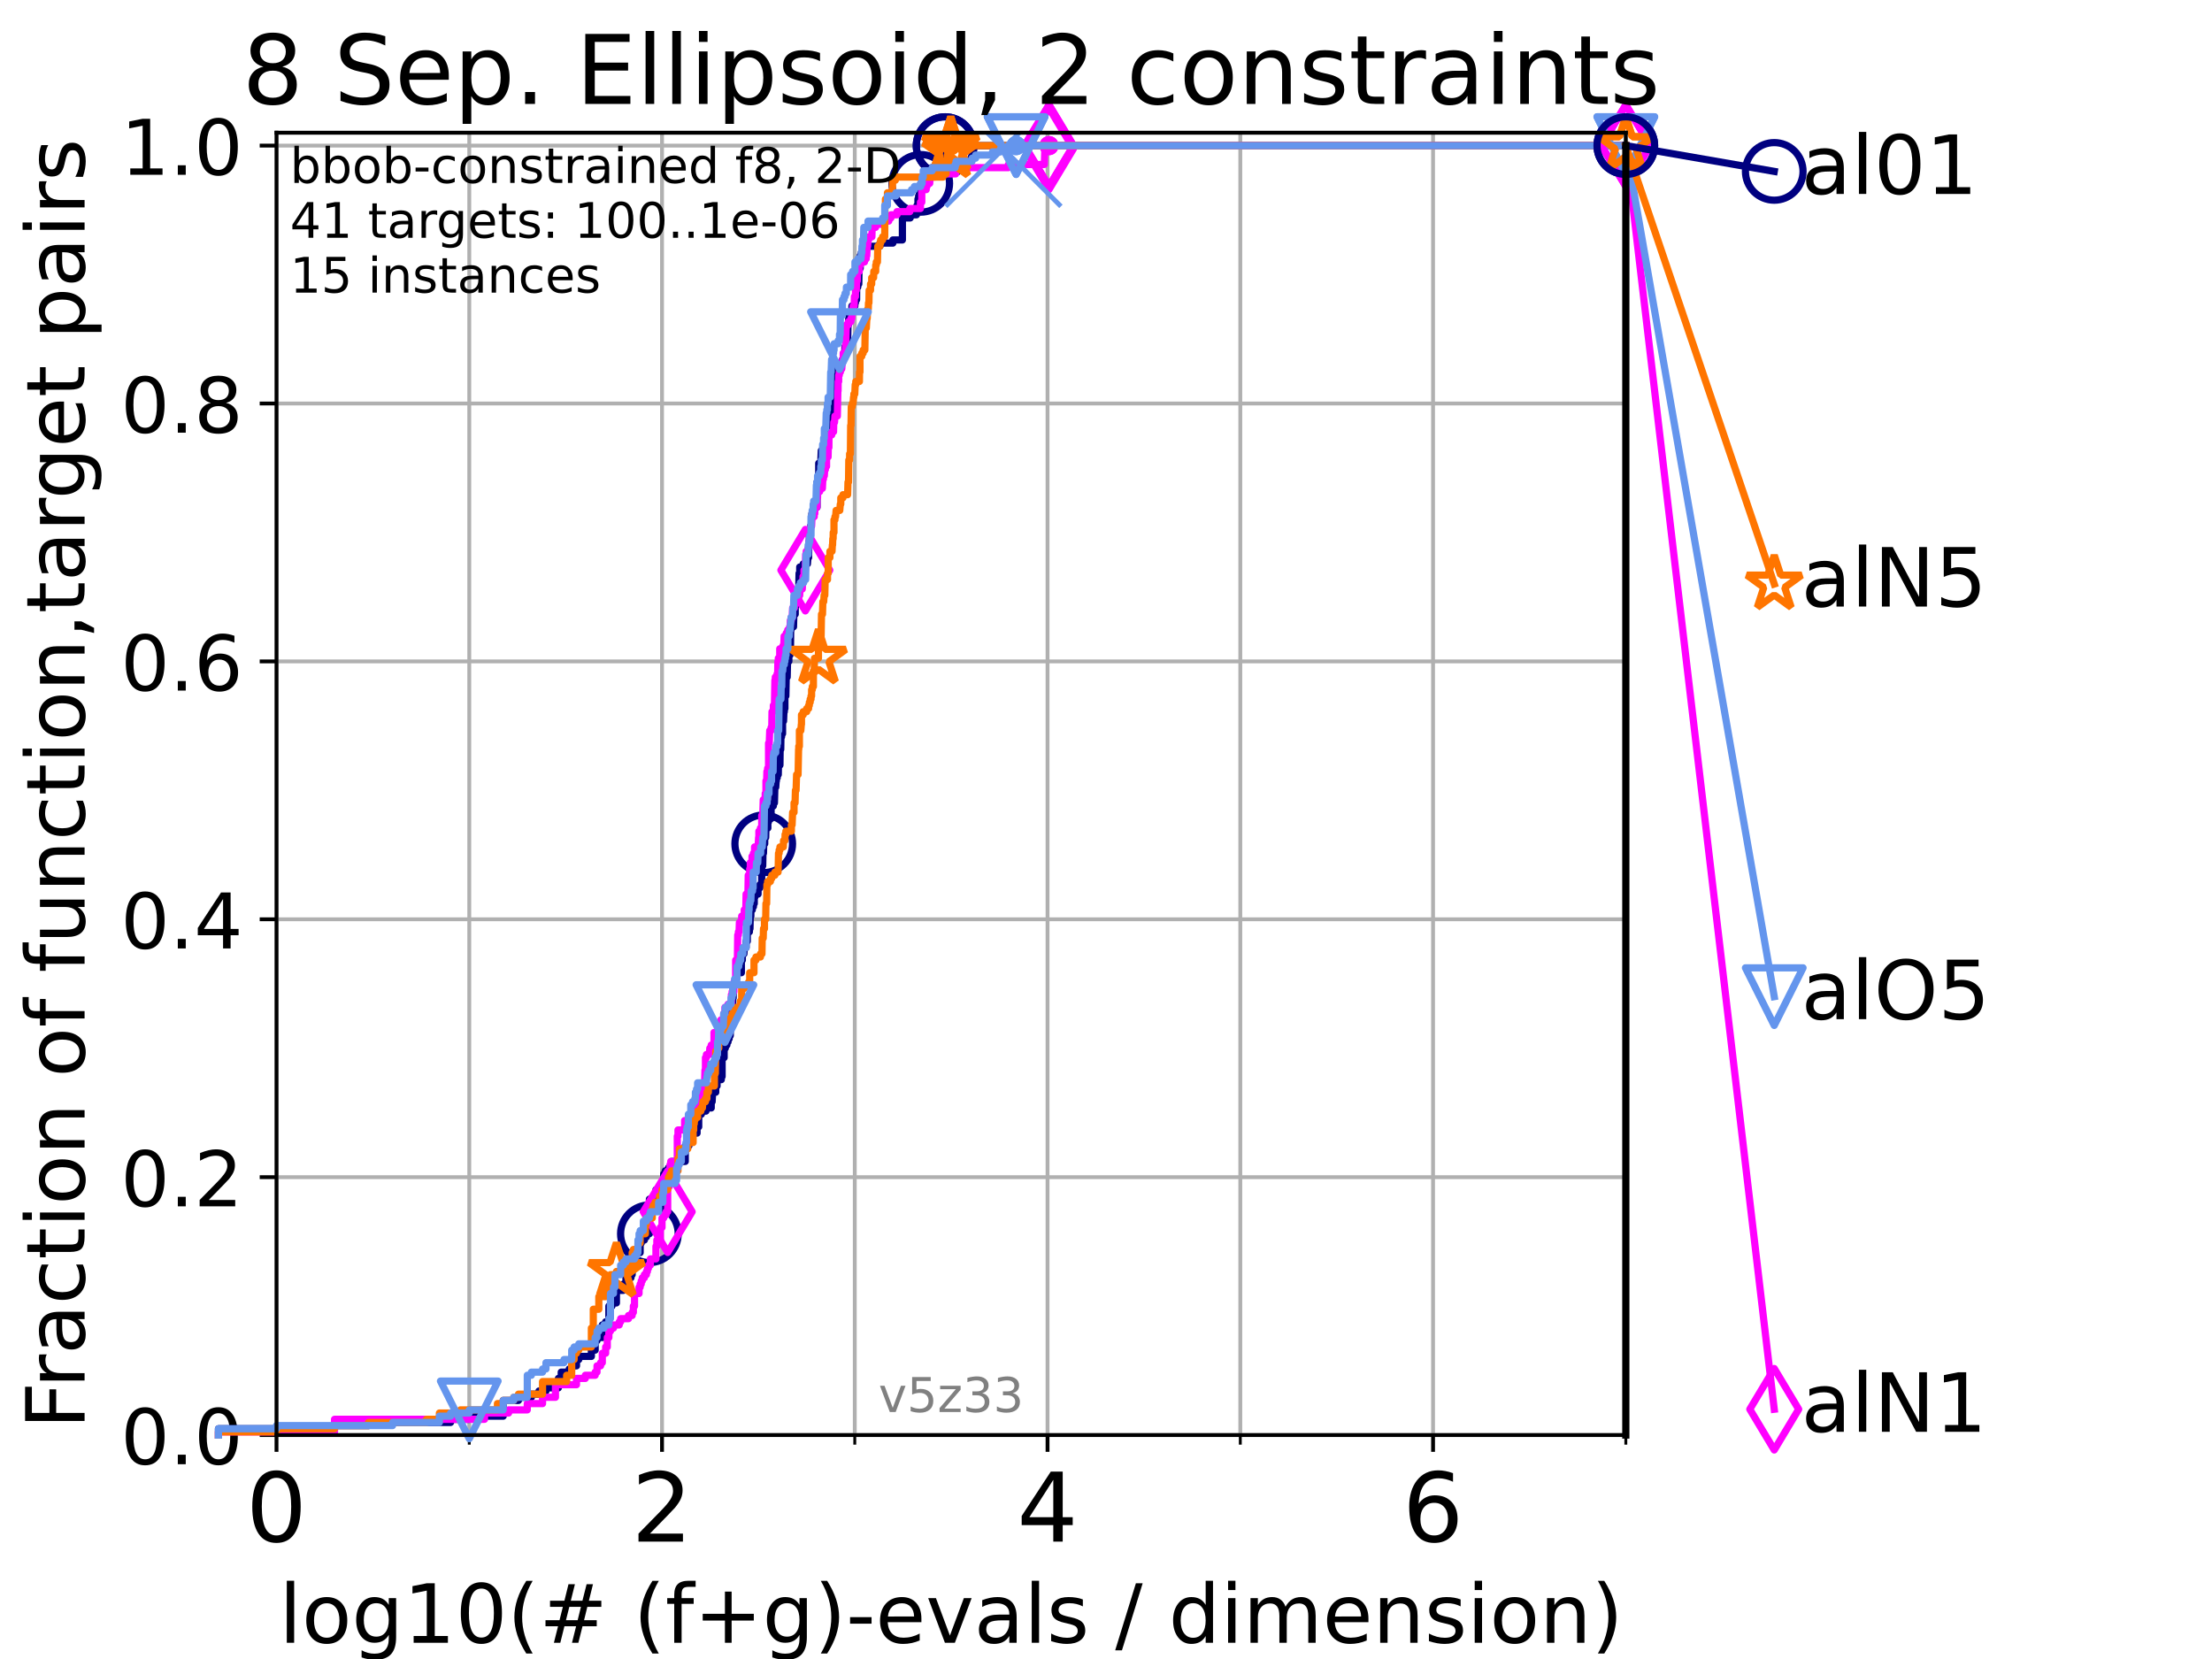 <?xml version="1.0" encoding="utf-8" standalone="no"?>
<!DOCTYPE svg PUBLIC "-//W3C//DTD SVG 1.1//EN"
  "http://www.w3.org/Graphics/SVG/1.1/DTD/svg11.dtd">
<!-- Created with matplotlib (https://matplotlib.org/) -->
<svg height="345.6pt" version="1.1" viewBox="0 0 460.8 345.6" width="460.8pt" xmlns="http://www.w3.org/2000/svg" xmlns:xlink="http://www.w3.org/1999/xlink">
 <defs>
  <style type="text/css">*{stroke-linecap:butt;stroke-linejoin:round;}</style>
 </defs>
 <g id="figure_1">
  <g id="patch_1">
   <path d="M 0 345.6 
L 460.8 345.6 
L 460.8 0 
L 0 0 
z
" style="fill:#ffffff;"/>
  </g>
  <g id="axes_1">
   <g id="patch_2">
    <path d="M 57.6 298.944 
L 338.688 298.944 
L 338.688 27.648 
L 57.6 27.648 
z
" style="fill:#ffffff;"/>
   </g>
   <g id="matplotlib.axis_1">
    <g id="xtick_1">
     <g id="line2d_1">
      <path clip-path="url(#p37b0bd7f2f)" d="M 57.6 298.944 
L 57.6 27.648 
" style="fill:none;stroke:#b0b0b0;stroke-linecap:square;stroke-width:0.8;"/>
     </g>
     <g id="line2d_2">
      <defs>
       <path d="M 0 0 
L 0 3.5 
" id="m8be3f589a5" style="stroke:#000000;stroke-width:0.8;"/>
      </defs>
      <g>
       <use style="stroke:#000000;stroke-width:0.8;" x="57.6" xlink:href="#m8be3f589a5" y="298.944"/>
      </g>
     </g>
     <g id="text_1">
      <!-- 0 -->
      <g transform="translate(51.237 321.141)scale(0.2 -0.2)">
       <defs>
        <path d="M 31.781 66.406 
Q 24.172 66.406 20.328 58.906 
Q 16.5 51.422 16.5 36.375 
Q 16.5 21.391 20.328 13.891 
Q 24.172 6.391 31.781 6.391 
Q 39.453 6.391 43.281 13.891 
Q 47.125 21.391 47.125 36.375 
Q 47.125 51.422 43.281 58.906 
Q 39.453 66.406 31.781 66.406 
z
M 31.781 74.219 
Q 44.047 74.219 50.516 64.516 
Q 56.984 54.828 56.984 36.375 
Q 56.984 17.969 50.516 8.266 
Q 44.047 -1.422 31.781 -1.422 
Q 19.531 -1.422 13.062 8.266 
Q 6.594 17.969 6.594 36.375 
Q 6.594 54.828 13.062 64.516 
Q 19.531 74.219 31.781 74.219 
z
" id="DejaVuSans-48"/>
       </defs>
       <use xlink:href="#DejaVuSans-48"/>
      </g>
     </g>
    </g>
    <g id="xtick_2">
     <g id="line2d_3">
      <path clip-path="url(#p37b0bd7f2f)" d="M 137.911 298.944 
L 137.911 27.648 
" style="fill:none;stroke:#b0b0b0;stroke-linecap:square;stroke-width:0.8;"/>
     </g>
     <g id="line2d_4">
      <g>
       <use style="stroke:#000000;stroke-width:0.8;" x="137.911" xlink:href="#m8be3f589a5" y="298.944"/>
      </g>
     </g>
     <g id="text_2">
      <!-- 2 -->
      <g transform="translate(131.548 321.141)scale(0.2 -0.2)">
       <defs>
        <path d="M 19.188 8.297 
L 53.609 8.297 
L 53.609 0 
L 7.328 0 
L 7.328 8.297 
Q 12.938 14.109 22.625 23.891 
Q 32.328 33.688 34.812 36.531 
Q 39.547 41.844 41.422 45.531 
Q 43.312 49.219 43.312 52.781 
Q 43.312 58.594 39.234 62.25 
Q 35.156 65.922 28.609 65.922 
Q 23.969 65.922 18.812 64.312 
Q 13.672 62.703 7.812 59.422 
L 7.812 69.391 
Q 13.766 71.781 18.938 73 
Q 24.125 74.219 28.422 74.219 
Q 39.75 74.219 46.484 68.547 
Q 53.219 62.891 53.219 53.422 
Q 53.219 48.922 51.531 44.891 
Q 49.859 40.875 45.406 35.406 
Q 44.188 33.984 37.641 27.219 
Q 31.109 20.453 19.188 8.297 
z
" id="DejaVuSans-50"/>
       </defs>
       <use xlink:href="#DejaVuSans-50"/>
      </g>
     </g>
    </g>
    <g id="xtick_3">
     <g id="line2d_5">
      <path clip-path="url(#p37b0bd7f2f)" d="M 218.222 298.944 
L 218.222 27.648 
" style="fill:none;stroke:#b0b0b0;stroke-linecap:square;stroke-width:0.8;"/>
     </g>
     <g id="line2d_6">
      <g>
       <use style="stroke:#000000;stroke-width:0.8;" x="218.222" xlink:href="#m8be3f589a5" y="298.944"/>
      </g>
     </g>
     <g id="text_3">
      <!-- 4 -->
      <g transform="translate(211.859 321.141)scale(0.2 -0.2)">
       <defs>
        <path d="M 37.797 64.312 
L 12.891 25.391 
L 37.797 25.391 
z
M 35.203 72.906 
L 47.609 72.906 
L 47.609 25.391 
L 58.016 25.391 
L 58.016 17.188 
L 47.609 17.188 
L 47.609 0 
L 37.797 0 
L 37.797 17.188 
L 4.891 17.188 
L 4.891 26.703 
z
" id="DejaVuSans-52"/>
       </defs>
       <use xlink:href="#DejaVuSans-52"/>
      </g>
     </g>
    </g>
    <g id="xtick_4">
     <g id="line2d_7">
      <path clip-path="url(#p37b0bd7f2f)" d="M 298.533 298.944 
L 298.533 27.648 
" style="fill:none;stroke:#b0b0b0;stroke-linecap:square;stroke-width:0.8;"/>
     </g>
     <g id="line2d_8">
      <g>
       <use style="stroke:#000000;stroke-width:0.8;" x="298.533" xlink:href="#m8be3f589a5" y="298.944"/>
      </g>
     </g>
     <g id="text_4">
      <!-- 6 -->
      <g transform="translate(292.17 321.141)scale(0.2 -0.2)">
       <defs>
        <path d="M 33.016 40.375 
Q 26.375 40.375 22.484 35.828 
Q 18.609 31.297 18.609 23.391 
Q 18.609 15.531 22.484 10.953 
Q 26.375 6.391 33.016 6.391 
Q 39.656 6.391 43.531 10.953 
Q 47.406 15.531 47.406 23.391 
Q 47.406 31.297 43.531 35.828 
Q 39.656 40.375 33.016 40.375 
z
M 52.594 71.297 
L 52.594 62.312 
Q 48.875 64.062 45.094 64.984 
Q 41.312 65.922 37.594 65.922 
Q 27.828 65.922 22.672 59.328 
Q 17.531 52.734 16.797 39.406 
Q 19.672 43.656 24.016 45.922 
Q 28.375 48.188 33.594 48.188 
Q 44.578 48.188 50.953 41.516 
Q 57.328 34.859 57.328 23.391 
Q 57.328 12.156 50.688 5.359 
Q 44.047 -1.422 33.016 -1.422 
Q 20.359 -1.422 13.672 8.266 
Q 6.984 17.969 6.984 36.375 
Q 6.984 53.656 15.188 63.938 
Q 23.391 74.219 37.203 74.219 
Q 40.922 74.219 44.703 73.484 
Q 48.484 72.75 52.594 71.297 
z
" id="DejaVuSans-54"/>
       </defs>
       <use xlink:href="#DejaVuSans-54"/>
      </g>
     </g>
    </g>
    <g id="xtick_5">
     <g id="line2d_9">
      <path clip-path="url(#p37b0bd7f2f)" d="M 97.755 298.944 
L 97.755 27.648 
" style="fill:none;stroke:#b0b0b0;stroke-linecap:square;stroke-width:0.8;"/>
     </g>
     <g id="line2d_10">
      <defs>
       <path d="M 0 0 
L 0 2 
" id="m33a1f27ed4" style="stroke:#000000;stroke-width:0.6;"/>
      </defs>
      <g>
       <use style="stroke:#000000;stroke-width:0.6;" x="97.755" xlink:href="#m33a1f27ed4" y="298.944"/>
      </g>
     </g>
    </g>
    <g id="xtick_6">
     <g id="line2d_11">
      <path clip-path="url(#p37b0bd7f2f)" d="M 178.066 298.944 
L 178.066 27.648 
" style="fill:none;stroke:#b0b0b0;stroke-linecap:square;stroke-width:0.8;"/>
     </g>
     <g id="line2d_12">
      <g>
       <use style="stroke:#000000;stroke-width:0.6;" x="178.066" xlink:href="#m33a1f27ed4" y="298.944"/>
      </g>
     </g>
    </g>
    <g id="xtick_7">
     <g id="line2d_13">
      <path clip-path="url(#p37b0bd7f2f)" d="M 258.377 298.944 
L 258.377 27.648 
" style="fill:none;stroke:#b0b0b0;stroke-linecap:square;stroke-width:0.8;"/>
     </g>
     <g id="line2d_14">
      <g>
       <use style="stroke:#000000;stroke-width:0.6;" x="258.377" xlink:href="#m33a1f27ed4" y="298.944"/>
      </g>
     </g>
    </g>
    <g id="xtick_8">
     <g id="line2d_15">
      <path clip-path="url(#p37b0bd7f2f)" d="M 338.688 298.944 
L 338.688 27.648 
" style="fill:none;stroke:#b0b0b0;stroke-linecap:square;stroke-width:0.8;"/>
     </g>
     <g id="line2d_16">
      <g>
       <use style="stroke:#000000;stroke-width:0.6;" x="338.688" xlink:href="#m33a1f27ed4" y="298.944"/>
      </g>
     </g>
    </g>
    <g id="text_5">
     <!-- log10(# (f+g)-evals / dimension) -->
     <g transform="translate(58.145 342.218)scale(0.17 -0.17)">
      <defs>
       <path d="M 9.422 75.984 
L 18.406 75.984 
L 18.406 0 
L 9.422 0 
z
" id="DejaVuSans-108"/>
       <path d="M 30.609 48.391 
Q 23.391 48.391 19.188 42.75 
Q 14.984 37.109 14.984 27.297 
Q 14.984 17.484 19.156 11.844 
Q 23.344 6.203 30.609 6.203 
Q 37.797 6.203 41.984 11.859 
Q 46.188 17.531 46.188 27.297 
Q 46.188 37.016 41.984 42.703 
Q 37.797 48.391 30.609 48.391 
z
M 30.609 56 
Q 42.328 56 49.016 48.375 
Q 55.719 40.766 55.719 27.297 
Q 55.719 13.875 49.016 6.219 
Q 42.328 -1.422 30.609 -1.422 
Q 18.844 -1.422 12.172 6.219 
Q 5.516 13.875 5.516 27.297 
Q 5.516 40.766 12.172 48.375 
Q 18.844 56 30.609 56 
z
" id="DejaVuSans-111"/>
       <path d="M 45.406 27.984 
Q 45.406 37.75 41.375 43.109 
Q 37.359 48.484 30.078 48.484 
Q 22.859 48.484 18.828 43.109 
Q 14.797 37.75 14.797 27.984 
Q 14.797 18.266 18.828 12.891 
Q 22.859 7.516 30.078 7.516 
Q 37.359 7.516 41.375 12.891 
Q 45.406 18.266 45.406 27.984 
z
M 54.391 6.781 
Q 54.391 -7.172 48.188 -13.984 
Q 42 -20.797 29.203 -20.797 
Q 24.469 -20.797 20.266 -20.094 
Q 16.062 -19.391 12.109 -17.922 
L 12.109 -9.188 
Q 16.062 -11.328 19.922 -12.344 
Q 23.781 -13.375 27.781 -13.375 
Q 36.625 -13.375 41.016 -8.766 
Q 45.406 -4.156 45.406 5.172 
L 45.406 9.625 
Q 42.625 4.781 38.281 2.391 
Q 33.938 0 27.875 0 
Q 17.828 0 11.672 7.656 
Q 5.516 15.328 5.516 27.984 
Q 5.516 40.672 11.672 48.328 
Q 17.828 56 27.875 56 
Q 33.938 56 38.281 53.609 
Q 42.625 51.219 45.406 46.391 
L 45.406 54.688 
L 54.391 54.688 
z
" id="DejaVuSans-103"/>
       <path d="M 12.406 8.297 
L 28.516 8.297 
L 28.516 63.922 
L 10.984 60.406 
L 10.984 69.391 
L 28.422 72.906 
L 38.281 72.906 
L 38.281 8.297 
L 54.391 8.297 
L 54.391 0 
L 12.406 0 
z
" id="DejaVuSans-49"/>
       <path d="M 31 75.875 
Q 24.469 64.656 21.281 53.656 
Q 18.109 42.672 18.109 31.391 
Q 18.109 20.125 21.312 9.062 
Q 24.516 -2 31 -13.188 
L 23.188 -13.188 
Q 15.875 -1.703 12.234 9.375 
Q 8.594 20.453 8.594 31.391 
Q 8.594 42.281 12.203 53.312 
Q 15.828 64.359 23.188 75.875 
z
" id="DejaVuSans-40"/>
       <path d="M 51.125 44 
L 36.922 44 
L 32.812 27.688 
L 47.125 27.688 
z
M 43.797 71.781 
L 38.719 51.516 
L 52.984 51.516 
L 58.109 71.781 
L 65.922 71.781 
L 60.891 51.516 
L 76.125 51.516 
L 76.125 44 
L 58.984 44 
L 54.984 27.688 
L 70.516 27.688 
L 70.516 20.219 
L 53.078 20.219 
L 48 0 
L 40.188 0 
L 45.219 20.219 
L 30.906 20.219 
L 25.875 0 
L 18.016 0 
L 23.094 20.219 
L 7.719 20.219 
L 7.719 27.688 
L 24.906 27.688 
L 29 44 
L 13.281 44 
L 13.281 51.516 
L 30.906 51.516 
L 35.891 71.781 
z
" id="DejaVuSans-35"/>
       <path id="DejaVuSans-32"/>
       <path d="M 37.109 75.984 
L 37.109 68.5 
L 28.516 68.5 
Q 23.688 68.5 21.797 66.547 
Q 19.922 64.594 19.922 59.516 
L 19.922 54.688 
L 34.719 54.688 
L 34.719 47.703 
L 19.922 47.703 
L 19.922 0 
L 10.891 0 
L 10.891 47.703 
L 2.297 47.703 
L 2.297 54.688 
L 10.891 54.688 
L 10.891 58.5 
Q 10.891 67.625 15.141 71.797 
Q 19.391 75.984 28.609 75.984 
z
" id="DejaVuSans-102"/>
       <path d="M 46 62.703 
L 46 35.5 
L 73.188 35.5 
L 73.188 27.203 
L 46 27.203 
L 46 0 
L 37.797 0 
L 37.797 27.203 
L 10.594 27.203 
L 10.594 35.5 
L 37.797 35.5 
L 37.797 62.703 
z
" id="DejaVuSans-43"/>
       <path d="M 8.016 75.875 
L 15.828 75.875 
Q 23.141 64.359 26.781 53.312 
Q 30.422 42.281 30.422 31.391 
Q 30.422 20.453 26.781 9.375 
Q 23.141 -1.703 15.828 -13.188 
L 8.016 -13.188 
Q 14.5 -2 17.703 9.062 
Q 20.906 20.125 20.906 31.391 
Q 20.906 42.672 17.703 53.656 
Q 14.5 64.656 8.016 75.875 
z
" id="DejaVuSans-41"/>
       <path d="M 4.891 31.391 
L 31.203 31.391 
L 31.203 23.391 
L 4.891 23.391 
z
" id="DejaVuSans-45"/>
       <path d="M 56.203 29.594 
L 56.203 25.203 
L 14.891 25.203 
Q 15.484 15.922 20.484 11.062 
Q 25.484 6.203 34.422 6.203 
Q 39.594 6.203 44.453 7.469 
Q 49.312 8.734 54.109 11.281 
L 54.109 2.781 
Q 49.266 0.734 44.188 -0.344 
Q 39.109 -1.422 33.891 -1.422 
Q 20.797 -1.422 13.156 6.188 
Q 5.516 13.812 5.516 26.812 
Q 5.516 40.234 12.766 48.109 
Q 20.016 56 32.328 56 
Q 43.359 56 49.781 48.891 
Q 56.203 41.797 56.203 29.594 
z
M 47.219 32.234 
Q 47.125 39.594 43.094 43.984 
Q 39.062 48.391 32.422 48.391 
Q 24.906 48.391 20.391 44.141 
Q 15.875 39.891 15.188 32.172 
z
" id="DejaVuSans-101"/>
       <path d="M 2.984 54.688 
L 12.5 54.688 
L 29.594 8.797 
L 46.688 54.688 
L 56.203 54.688 
L 35.688 0 
L 23.484 0 
z
" id="DejaVuSans-118"/>
       <path d="M 34.281 27.484 
Q 23.391 27.484 19.188 25 
Q 14.984 22.516 14.984 16.5 
Q 14.984 11.719 18.141 8.906 
Q 21.297 6.109 26.703 6.109 
Q 34.188 6.109 38.703 11.406 
Q 43.219 16.703 43.219 25.484 
L 43.219 27.484 
z
M 52.203 31.203 
L 52.203 0 
L 43.219 0 
L 43.219 8.297 
Q 40.141 3.328 35.547 0.953 
Q 30.953 -1.422 24.312 -1.422 
Q 15.922 -1.422 10.953 3.297 
Q 6 8.016 6 15.922 
Q 6 25.141 12.172 29.828 
Q 18.359 34.516 30.609 34.516 
L 43.219 34.516 
L 43.219 35.406 
Q 43.219 41.609 39.141 45 
Q 35.062 48.391 27.688 48.391 
Q 23 48.391 18.547 47.266 
Q 14.109 46.141 10.016 43.891 
L 10.016 52.203 
Q 14.938 54.109 19.578 55.047 
Q 24.219 56 28.609 56 
Q 40.484 56 46.344 49.844 
Q 52.203 43.703 52.203 31.203 
z
" id="DejaVuSans-97"/>
       <path d="M 44.281 53.078 
L 44.281 44.578 
Q 40.484 46.531 36.375 47.5 
Q 32.281 48.484 27.875 48.484 
Q 21.188 48.484 17.844 46.438 
Q 14.5 44.391 14.5 40.281 
Q 14.5 37.156 16.891 35.375 
Q 19.281 33.594 26.516 31.984 
L 29.594 31.297 
Q 39.156 29.25 43.188 25.516 
Q 47.219 21.781 47.219 15.094 
Q 47.219 7.469 41.188 3.016 
Q 35.156 -1.422 24.609 -1.422 
Q 20.219 -1.422 15.453 -0.562 
Q 10.688 0.297 5.422 2 
L 5.422 11.281 
Q 10.406 8.688 15.234 7.391 
Q 20.062 6.109 24.812 6.109 
Q 31.156 6.109 34.562 8.281 
Q 37.984 10.453 37.984 14.406 
Q 37.984 18.062 35.516 20.016 
Q 33.062 21.969 24.703 23.781 
L 21.578 24.516 
Q 13.234 26.266 9.516 29.906 
Q 5.812 33.547 5.812 39.891 
Q 5.812 47.609 11.281 51.797 
Q 16.75 56 26.812 56 
Q 31.781 56 36.172 55.266 
Q 40.578 54.547 44.281 53.078 
z
" id="DejaVuSans-115"/>
       <path d="M 25.391 72.906 
L 33.688 72.906 
L 8.297 -9.281 
L 0 -9.281 
z
" id="DejaVuSans-47"/>
       <path d="M 45.406 46.391 
L 45.406 75.984 
L 54.391 75.984 
L 54.391 0 
L 45.406 0 
L 45.406 8.203 
Q 42.578 3.328 38.25 0.953 
Q 33.938 -1.422 27.875 -1.422 
Q 17.969 -1.422 11.734 6.484 
Q 5.516 14.406 5.516 27.297 
Q 5.516 40.188 11.734 48.094 
Q 17.969 56 27.875 56 
Q 33.938 56 38.25 53.625 
Q 42.578 51.266 45.406 46.391 
z
M 14.797 27.297 
Q 14.797 17.391 18.875 11.75 
Q 22.953 6.109 30.078 6.109 
Q 37.203 6.109 41.297 11.75 
Q 45.406 17.391 45.406 27.297 
Q 45.406 37.203 41.297 42.844 
Q 37.203 48.484 30.078 48.484 
Q 22.953 48.484 18.875 42.844 
Q 14.797 37.203 14.797 27.297 
z
" id="DejaVuSans-100"/>
       <path d="M 9.422 54.688 
L 18.406 54.688 
L 18.406 0 
L 9.422 0 
z
M 9.422 75.984 
L 18.406 75.984 
L 18.406 64.594 
L 9.422 64.594 
z
" id="DejaVuSans-105"/>
       <path d="M 52 44.188 
Q 55.375 50.25 60.062 53.125 
Q 64.75 56 71.094 56 
Q 79.641 56 84.281 50.016 
Q 88.922 44.047 88.922 33.016 
L 88.922 0 
L 79.891 0 
L 79.891 32.719 
Q 79.891 40.578 77.094 44.375 
Q 74.312 48.188 68.609 48.188 
Q 61.625 48.188 57.562 43.547 
Q 53.516 38.922 53.516 30.906 
L 53.516 0 
L 44.484 0 
L 44.484 32.719 
Q 44.484 40.625 41.703 44.406 
Q 38.922 48.188 33.109 48.188 
Q 26.219 48.188 22.156 43.531 
Q 18.109 38.875 18.109 30.906 
L 18.109 0 
L 9.078 0 
L 9.078 54.688 
L 18.109 54.688 
L 18.109 46.188 
Q 21.188 51.219 25.484 53.609 
Q 29.781 56 35.688 56 
Q 41.656 56 45.828 52.969 
Q 50 49.953 52 44.188 
z
" id="DejaVuSans-109"/>
       <path d="M 54.891 33.016 
L 54.891 0 
L 45.906 0 
L 45.906 32.719 
Q 45.906 40.484 42.875 44.328 
Q 39.844 48.188 33.797 48.188 
Q 26.516 48.188 22.312 43.547 
Q 18.109 38.922 18.109 30.906 
L 18.109 0 
L 9.078 0 
L 9.078 54.688 
L 18.109 54.688 
L 18.109 46.188 
Q 21.344 51.125 25.703 53.562 
Q 30.078 56 35.797 56 
Q 45.219 56 50.047 50.172 
Q 54.891 44.344 54.891 33.016 
z
" id="DejaVuSans-110"/>
      </defs>
      <use xlink:href="#DejaVuSans-108"/>
      <use x="27.783" xlink:href="#DejaVuSans-111"/>
      <use x="88.965" xlink:href="#DejaVuSans-103"/>
      <use x="152.441" xlink:href="#DejaVuSans-49"/>
      <use x="216.064" xlink:href="#DejaVuSans-48"/>
      <use x="279.688" xlink:href="#DejaVuSans-40"/>
      <use x="318.701" xlink:href="#DejaVuSans-35"/>
      <use x="402.49" xlink:href="#DejaVuSans-32"/>
      <use x="434.277" xlink:href="#DejaVuSans-40"/>
      <use x="473.291" xlink:href="#DejaVuSans-102"/>
      <use x="508.496" xlink:href="#DejaVuSans-43"/>
      <use x="592.285" xlink:href="#DejaVuSans-103"/>
      <use x="655.762" xlink:href="#DejaVuSans-41"/>
      <use x="694.775" xlink:href="#DejaVuSans-45"/>
      <use x="730.859" xlink:href="#DejaVuSans-101"/>
      <use x="792.383" xlink:href="#DejaVuSans-118"/>
      <use x="851.562" xlink:href="#DejaVuSans-97"/>
      <use x="912.842" xlink:href="#DejaVuSans-108"/>
      <use x="940.625" xlink:href="#DejaVuSans-115"/>
      <use x="992.725" xlink:href="#DejaVuSans-32"/>
      <use x="1024.512" xlink:href="#DejaVuSans-47"/>
      <use x="1058.203" xlink:href="#DejaVuSans-32"/>
      <use x="1089.99" xlink:href="#DejaVuSans-100"/>
      <use x="1153.467" xlink:href="#DejaVuSans-105"/>
      <use x="1181.25" xlink:href="#DejaVuSans-109"/>
      <use x="1278.662" xlink:href="#DejaVuSans-101"/>
      <use x="1340.186" xlink:href="#DejaVuSans-110"/>
      <use x="1403.564" xlink:href="#DejaVuSans-115"/>
      <use x="1455.664" xlink:href="#DejaVuSans-105"/>
      <use x="1483.447" xlink:href="#DejaVuSans-111"/>
      <use x="1544.629" xlink:href="#DejaVuSans-110"/>
      <use x="1608.008" xlink:href="#DejaVuSans-41"/>
     </g>
    </g>
   </g>
   <g id="matplotlib.axis_2">
    <g id="ytick_1">
     <g id="line2d_17">
      <path clip-path="url(#p37b0bd7f2f)" d="M 57.6 298.944 
L 338.688 298.944 
" style="fill:none;stroke:#b0b0b0;stroke-linecap:square;stroke-width:0.8;"/>
     </g>
     <g id="line2d_18">
      <defs>
       <path d="M 0 0 
L -3.5 0 
" id="m02d45cdc53" style="stroke:#000000;stroke-width:0.8;"/>
      </defs>
      <g>
       <use style="stroke:#000000;stroke-width:0.8;" x="57.6" xlink:href="#m02d45cdc53" y="298.944"/>
      </g>
     </g>
     <g id="text_6">
      <!-- 0.0 -->
      <g transform="translate(25.155 305.023)scale(0.16 -0.16)">
       <defs>
        <path d="M 10.688 12.406 
L 21 12.406 
L 21 0 
L 10.688 0 
z
" id="DejaVuSans-46"/>
       </defs>
       <use xlink:href="#DejaVuSans-48"/>
       <use x="63.623" xlink:href="#DejaVuSans-46"/>
       <use x="95.41" xlink:href="#DejaVuSans-48"/>
      </g>
     </g>
    </g>
    <g id="ytick_2">
     <g id="line2d_19">
      <path clip-path="url(#p37b0bd7f2f)" d="M 57.6 245.222 
L 338.688 245.222 
" style="fill:none;stroke:#b0b0b0;stroke-linecap:square;stroke-width:0.8;"/>
     </g>
     <g id="line2d_20">
      <g>
       <use style="stroke:#000000;stroke-width:0.8;" x="57.6" xlink:href="#m02d45cdc53" y="245.222"/>
      </g>
     </g>
     <g id="text_7">
      <!-- 0.2 -->
      <g transform="translate(25.155 251.301)scale(0.16 -0.16)">
       <use xlink:href="#DejaVuSans-48"/>
       <use x="63.623" xlink:href="#DejaVuSans-46"/>
       <use x="95.41" xlink:href="#DejaVuSans-50"/>
      </g>
     </g>
    </g>
    <g id="ytick_3">
     <g id="line2d_21">
      <path clip-path="url(#p37b0bd7f2f)" d="M 57.6 191.5 
L 338.688 191.5 
" style="fill:none;stroke:#b0b0b0;stroke-linecap:square;stroke-width:0.8;"/>
     </g>
     <g id="line2d_22">
      <g>
       <use style="stroke:#000000;stroke-width:0.8;" x="57.6" xlink:href="#m02d45cdc53" y="191.5"/>
      </g>
     </g>
     <g id="text_8">
      <!-- 0.4 -->
      <g transform="translate(25.155 197.579)scale(0.16 -0.16)">
       <use xlink:href="#DejaVuSans-48"/>
       <use x="63.623" xlink:href="#DejaVuSans-46"/>
       <use x="95.41" xlink:href="#DejaVuSans-52"/>
      </g>
     </g>
    </g>
    <g id="ytick_4">
     <g id="line2d_23">
      <path clip-path="url(#p37b0bd7f2f)" d="M 57.6 137.778 
L 338.688 137.778 
" style="fill:none;stroke:#b0b0b0;stroke-linecap:square;stroke-width:0.8;"/>
     </g>
     <g id="line2d_24">
      <g>
       <use style="stroke:#000000;stroke-width:0.8;" x="57.6" xlink:href="#m02d45cdc53" y="137.778"/>
      </g>
     </g>
     <g id="text_9">
      <!-- 0.6 -->
      <g transform="translate(25.155 143.857)scale(0.16 -0.16)">
       <use xlink:href="#DejaVuSans-48"/>
       <use x="63.623" xlink:href="#DejaVuSans-46"/>
       <use x="95.41" xlink:href="#DejaVuSans-54"/>
      </g>
     </g>
    </g>
    <g id="ytick_5">
     <g id="line2d_25">
      <path clip-path="url(#p37b0bd7f2f)" d="M 57.6 84.056 
L 338.688 84.056 
" style="fill:none;stroke:#b0b0b0;stroke-linecap:square;stroke-width:0.8;"/>
     </g>
     <g id="line2d_26">
      <g>
       <use style="stroke:#000000;stroke-width:0.8;" x="57.6" xlink:href="#m02d45cdc53" y="84.056"/>
      </g>
     </g>
     <g id="text_10">
      <!-- 0.8 -->
      <g transform="translate(25.155 90.135)scale(0.16 -0.16)">
       <defs>
        <path d="M 31.781 34.625 
Q 24.75 34.625 20.719 30.859 
Q 16.703 27.094 16.703 20.516 
Q 16.703 13.922 20.719 10.156 
Q 24.75 6.391 31.781 6.391 
Q 38.812 6.391 42.859 10.172 
Q 46.922 13.969 46.922 20.516 
Q 46.922 27.094 42.891 30.859 
Q 38.875 34.625 31.781 34.625 
z
M 21.922 38.812 
Q 15.578 40.375 12.031 44.719 
Q 8.5 49.078 8.5 55.328 
Q 8.5 64.062 14.719 69.141 
Q 20.953 74.219 31.781 74.219 
Q 42.672 74.219 48.875 69.141 
Q 55.078 64.062 55.078 55.328 
Q 55.078 49.078 51.531 44.719 
Q 48 40.375 41.703 38.812 
Q 48.828 37.156 52.797 32.312 
Q 56.781 27.484 56.781 20.516 
Q 56.781 9.906 50.312 4.234 
Q 43.844 -1.422 31.781 -1.422 
Q 19.734 -1.422 13.25 4.234 
Q 6.781 9.906 6.781 20.516 
Q 6.781 27.484 10.781 32.312 
Q 14.797 37.156 21.922 38.812 
z
M 18.312 54.391 
Q 18.312 48.734 21.844 45.562 
Q 25.391 42.391 31.781 42.391 
Q 38.141 42.391 41.719 45.562 
Q 45.312 48.734 45.312 54.391 
Q 45.312 60.062 41.719 63.234 
Q 38.141 66.406 31.781 66.406 
Q 25.391 66.406 21.844 63.234 
Q 18.312 60.062 18.312 54.391 
z
" id="DejaVuSans-56"/>
       </defs>
       <use xlink:href="#DejaVuSans-48"/>
       <use x="63.623" xlink:href="#DejaVuSans-46"/>
       <use x="95.41" xlink:href="#DejaVuSans-56"/>
      </g>
     </g>
    </g>
    <g id="ytick_6">
     <g id="line2d_27">
      <path clip-path="url(#p37b0bd7f2f)" d="M 57.6 30.334 
L 338.688 30.334 
" style="fill:none;stroke:#b0b0b0;stroke-linecap:square;stroke-width:0.8;"/>
     </g>
     <g id="line2d_28">
      <g>
       <use style="stroke:#000000;stroke-width:0.8;" x="57.6" xlink:href="#m02d45cdc53" y="30.334"/>
      </g>
     </g>
     <g id="text_11">
      <!-- 1.0 -->
      <g transform="translate(25.155 36.413)scale(0.16 -0.16)">
       <use xlink:href="#DejaVuSans-49"/>
       <use x="63.623" xlink:href="#DejaVuSans-46"/>
       <use x="95.41" xlink:href="#DejaVuSans-48"/>
      </g>
     </g>
    </g>
    <g id="text_12">
     <!-- Fraction of function,target pairs -->
     <g transform="translate(17.62 297.681)rotate(-90)scale(0.17 -0.17)">
      <defs>
       <path d="M 9.812 72.906 
L 51.703 72.906 
L 51.703 64.594 
L 19.672 64.594 
L 19.672 43.109 
L 48.578 43.109 
L 48.578 34.812 
L 19.672 34.812 
L 19.672 0 
L 9.812 0 
z
" id="DejaVuSans-70"/>
       <path d="M 41.109 46.297 
Q 39.594 47.172 37.812 47.578 
Q 36.031 48 33.891 48 
Q 26.266 48 22.188 43.047 
Q 18.109 38.094 18.109 28.812 
L 18.109 0 
L 9.078 0 
L 9.078 54.688 
L 18.109 54.688 
L 18.109 46.188 
Q 20.953 51.172 25.484 53.578 
Q 30.031 56 36.531 56 
Q 37.453 56 38.578 55.875 
Q 39.703 55.766 41.062 55.516 
z
" id="DejaVuSans-114"/>
       <path d="M 48.781 52.594 
L 48.781 44.188 
Q 44.969 46.297 41.141 47.344 
Q 37.312 48.391 33.406 48.391 
Q 24.656 48.391 19.812 42.844 
Q 14.984 37.312 14.984 27.297 
Q 14.984 17.281 19.812 11.734 
Q 24.656 6.203 33.406 6.203 
Q 37.312 6.203 41.141 7.25 
Q 44.969 8.297 48.781 10.406 
L 48.781 2.094 
Q 45.016 0.344 40.984 -0.531 
Q 36.969 -1.422 32.422 -1.422 
Q 20.062 -1.422 12.781 6.344 
Q 5.516 14.109 5.516 27.297 
Q 5.516 40.672 12.859 48.328 
Q 20.219 56 33.016 56 
Q 37.156 56 41.109 55.141 
Q 45.062 54.297 48.781 52.594 
z
" id="DejaVuSans-99"/>
       <path d="M 18.312 70.219 
L 18.312 54.688 
L 36.812 54.688 
L 36.812 47.703 
L 18.312 47.703 
L 18.312 18.016 
Q 18.312 11.328 20.141 9.422 
Q 21.969 7.516 27.594 7.516 
L 36.812 7.516 
L 36.812 0 
L 27.594 0 
Q 17.188 0 13.234 3.875 
Q 9.281 7.766 9.281 18.016 
L 9.281 47.703 
L 2.688 47.703 
L 2.688 54.688 
L 9.281 54.688 
L 9.281 70.219 
z
" id="DejaVuSans-116"/>
       <path d="M 8.5 21.578 
L 8.5 54.688 
L 17.484 54.688 
L 17.484 21.922 
Q 17.484 14.156 20.5 10.266 
Q 23.531 6.391 29.594 6.391 
Q 36.859 6.391 41.078 11.031 
Q 45.312 15.672 45.312 23.688 
L 45.312 54.688 
L 54.297 54.688 
L 54.297 0 
L 45.312 0 
L 45.312 8.406 
Q 42.047 3.422 37.719 1 
Q 33.406 -1.422 27.688 -1.422 
Q 18.266 -1.422 13.375 4.438 
Q 8.5 10.297 8.5 21.578 
z
M 31.109 56 
z
" id="DejaVuSans-117"/>
       <path d="M 11.719 12.406 
L 22.016 12.406 
L 22.016 4 
L 14.016 -11.625 
L 7.719 -11.625 
L 11.719 4 
z
" id="DejaVuSans-44"/>
       <path d="M 18.109 8.203 
L 18.109 -20.797 
L 9.078 -20.797 
L 9.078 54.688 
L 18.109 54.688 
L 18.109 46.391 
Q 20.953 51.266 25.266 53.625 
Q 29.594 56 35.594 56 
Q 45.562 56 51.781 48.094 
Q 58.016 40.188 58.016 27.297 
Q 58.016 14.406 51.781 6.484 
Q 45.562 -1.422 35.594 -1.422 
Q 29.594 -1.422 25.266 0.953 
Q 20.953 3.328 18.109 8.203 
z
M 48.688 27.297 
Q 48.688 37.203 44.609 42.844 
Q 40.531 48.484 33.406 48.484 
Q 26.266 48.484 22.188 42.844 
Q 18.109 37.203 18.109 27.297 
Q 18.109 17.391 22.188 11.75 
Q 26.266 6.109 33.406 6.109 
Q 40.531 6.109 44.609 11.75 
Q 48.688 17.391 48.688 27.297 
z
" id="DejaVuSans-112"/>
      </defs>
      <use xlink:href="#DejaVuSans-70"/>
      <use x="50.27" xlink:href="#DejaVuSans-114"/>
      <use x="91.383" xlink:href="#DejaVuSans-97"/>
      <use x="152.662" xlink:href="#DejaVuSans-99"/>
      <use x="207.643" xlink:href="#DejaVuSans-116"/>
      <use x="246.852" xlink:href="#DejaVuSans-105"/>
      <use x="274.635" xlink:href="#DejaVuSans-111"/>
      <use x="335.816" xlink:href="#DejaVuSans-110"/>
      <use x="399.195" xlink:href="#DejaVuSans-32"/>
      <use x="430.982" xlink:href="#DejaVuSans-111"/>
      <use x="492.164" xlink:href="#DejaVuSans-102"/>
      <use x="527.369" xlink:href="#DejaVuSans-32"/>
      <use x="559.156" xlink:href="#DejaVuSans-102"/>
      <use x="594.361" xlink:href="#DejaVuSans-117"/>
      <use x="657.74" xlink:href="#DejaVuSans-110"/>
      <use x="721.119" xlink:href="#DejaVuSans-99"/>
      <use x="776.1" xlink:href="#DejaVuSans-116"/>
      <use x="815.309" xlink:href="#DejaVuSans-105"/>
      <use x="843.092" xlink:href="#DejaVuSans-111"/>
      <use x="904.273" xlink:href="#DejaVuSans-110"/>
      <use x="967.652" xlink:href="#DejaVuSans-44"/>
      <use x="999.439" xlink:href="#DejaVuSans-116"/>
      <use x="1038.648" xlink:href="#DejaVuSans-97"/>
      <use x="1099.928" xlink:href="#DejaVuSans-114"/>
      <use x="1139.291" xlink:href="#DejaVuSans-103"/>
      <use x="1202.768" xlink:href="#DejaVuSans-101"/>
      <use x="1264.291" xlink:href="#DejaVuSans-116"/>
      <use x="1303.5" xlink:href="#DejaVuSans-32"/>
      <use x="1335.287" xlink:href="#DejaVuSans-112"/>
      <use x="1398.764" xlink:href="#DejaVuSans-97"/>
      <use x="1460.043" xlink:href="#DejaVuSans-105"/>
      <use x="1487.826" xlink:href="#DejaVuSans-114"/>
      <use x="1528.939" xlink:href="#DejaVuSans-115"/>
     </g>
    </g>
   </g>
   <g id="line2d_29">
    <defs>
     <path d="M 0 1.5 
C 0.398 1.5 0.779 1.342 1.061 1.061 
C 1.342 0.779 1.5 0.398 1.5 0 
C 1.5 -0.398 1.342 -0.779 1.061 -1.061 
C 0.779 -1.342 0.398 -1.5 0 -1.5 
C -0.398 -1.5 -0.779 -1.342 -1.061 -1.061 
C -1.342 -0.779 -1.5 -0.398 -1.5 0 
C -1.5 0.398 -1.342 0.779 -1.061 1.061 
C -0.779 1.342 -0.398 1.5 0 1.5 
z
" id="md0208109a7" style="stroke:#000080;"/>
    </defs>
    <g>
     <use style="fill:#000080;stroke:#000080;" x="196.882" xlink:href="#md0208109a7" y="30.334"/>
     <use style="fill:#000080;stroke:#000080;" x="196.882" xlink:href="#md0208109a7" y="30.334"/>
    </g>
   </g>
   <g id="line2d_30">
    <path d="M 45.512 298.944 
L 45.512 297.634 
L 69.688 297.634 
L 69.688 296.979 
L 76.759 296.979 
L 76.759 296.323 
L 93.864 296.323 
L 93.864 295.668 
L 97.755 295.668 
L 97.755 295.013 
L 104.826 295.013 
L 104.826 291.737 
L 108.006 291.737 
L 108.006 291.082 
L 110.694 291.082 
L 110.694 290.427 
L 112.281 290.427 
L 112.281 289.772 
L 113.735 289.772 
L 113.735 289.117 
L 116.323 289.117 
L 116.323 287.151 
L 116.914 287.151 
L 116.914 285.841 
L 118.577 285.841 
L 118.577 285.186 
L 119.097 285.186 
L 119.097 284.531 
L 120.094 284.531 
L 120.094 283.22 
L 120.572 283.22 
L 120.572 282.565 
L 123.193 282.565 
L 123.193 281.255 
L 123.985 281.255 
L 123.985 279.29 
L 124.369 279.29 
L 124.369 278.634 
L 125.471 278.634 
L 125.471 276.014 
L 126.168 276.014 
L 126.168 275.359 
L 126.839 275.359 
L 126.839 272.083 
L 127.485 272.083 
L 127.485 271.428 
L 128.411 271.428 
L 128.411 268.807 
L 129.853 268.807 
L 129.853 267.497 
L 130.398 267.497 
L 130.398 266.187 
L 131.44 266.187 
L 131.44 265.532 
L 131.691 265.532 
L 131.691 264.221 
L 132.182 264.221 
L 132.182 261.601 
L 132.423 261.601 
L 132.423 260.946 
L 133.353 260.946 
L 133.353 258.98 
L 133.578 258.98 
L 133.578 258.325 
L 134.236 258.325 
L 134.236 257.67 
L 134.661 257.67 
L 134.661 257.015 
L 135.281 257.015 
L 135.281 249.808 
L 136.645 249.808 
L 136.645 247.843 
L 138.256 247.843 
L 138.256 244.567 
L 138.595 244.567 
L 138.595 243.912 
L 139.253 243.912 
L 139.253 243.257 
L 139.887 243.257 
L 139.887 241.946 
L 142.753 241.946 
L 142.753 238.671 
L 143.528 238.671 
L 143.528 236.05 
L 145.213 236.05 
L 145.213 234.74 
L 145.554 234.74 
L 145.554 232.119 
L 146.107 232.119 
L 146.107 231.464 
L 147.062 231.464 
L 147.062 230.809 
L 148.161 230.809 
L 148.161 229.499 
L 148.354 229.499 
L 148.45 227.533 
L 149.104 227.533 
L 149.104 226.223 
L 149.378 226.223 
L 149.378 224.912 
L 150.258 224.912 
L 150.258 224.257 
L 150.429 224.257 
L 150.429 220.326 
L 150.85 220.326 
L 150.85 218.361 
L 151.097 218.361 
L 151.097 217.706 
L 151.422 217.706 
L 151.422 217.051 
L 151.661 217.051 
L 151.661 216.396 
L 151.897 216.396 
L 151.897 215.74 
L 152.13 215.74 
L 152.13 212.465 
L 152.36 212.465 
L 152.36 210.499 
L 152.587 210.499 
L 152.662 207.879 
L 152.737 207.879 
L 152.737 205.258 
L 153.032 205.258 
L 153.032 204.603 
L 153.395 204.603 
L 153.395 203.293 
L 153.538 203.293 
L 153.538 202.638 
L 154.44 202.638 
L 154.44 200.017 
L 154.641 200.017 
L 154.641 198.707 
L 154.972 198.707 
L 155.038 197.396 
L 155.425 197.396 
L 155.425 196.086 
L 155.679 196.086 
L 155.679 194.121 
L 156.114 194.121 
L 156.114 193.465 
L 156.236 193.465 
L 156.297 190.845 
L 156.418 190.845 
L 156.418 189.535 
L 156.718 189.535 
L 156.718 188.879 
L 156.953 188.879 
L 156.953 188.224 
L 157.128 188.224 
L 157.128 186.914 
L 157.243 186.914 
L 157.243 186.259 
L 157.921 186.259 
L 157.921 184.949 
L 158.304 184.949 
L 158.304 184.293 
L 158.679 184.293 
L 158.679 180.363 
L 158.89 180.363 
L 158.942 177.742 
L 159.046 177.742 
L 159.098 175.777 
L 159.304 175.777 
L 159.304 174.466 
L 159.507 174.466 
L 159.558 172.501 
L 159.956 172.501 
L 159.956 171.191 
L 160.103 171.191 
L 160.103 170.535 
L 160.633 170.535 
L 160.633 167.915 
L 161.1 167.915 
L 161.1 167.26 
L 161.329 167.26 
L 161.42 163.984 
L 161.601 163.984 
L 161.69 162.674 
L 161.735 162.674 
L 161.735 162.018 
L 161.912 162.018 
L 161.912 161.363 
L 162.13 161.363 
L 162.174 159.398 
L 162.475 159.398 
L 162.517 156.122 
L 162.645 156.122 
L 162.687 153.502 
L 162.813 153.502 
L 162.813 152.846 
L 163.021 152.846 
L 163.021 150.226 
L 163.226 150.226 
L 163.307 148.26 
L 163.389 148.26 
L 163.389 147.605 
L 163.51 147.605 
L 163.51 144.985 
L 163.709 144.985 
L 163.789 141.054 
L 163.985 141.054 
L 164.063 137.778 
L 164.334 137.778 
L 164.334 136.468 
L 164.562 136.468 
L 164.562 134.502 
L 164.675 134.502 
L 164.713 131.227 
L 164.788 131.227 
L 164.788 130.571 
L 165.303 130.571 
L 165.375 127.951 
L 165.662 127.951 
L 165.662 125.985 
L 165.943 125.985 
L 165.943 125.33 
L 166.186 125.33 
L 166.186 124.02 
L 166.358 124.02 
L 166.46 119.434 
L 166.595 119.434 
L 166.595 118.124 
L 167.32 118.124 
L 167.32 117.469 
L 168.202 117.469 
L 168.294 116.158 
L 168.446 116.158 
L 168.506 112.883 
L 168.597 112.883 
L 168.597 110.917 
L 168.806 110.917 
L 168.835 109.607 
L 169.012 109.607 
L 169.041 107.641 
L 169.129 107.641 
L 169.129 106.986 
L 169.617 106.986 
L 169.617 105.676 
L 170.201 105.676 
L 170.201 100.435 
L 170.554 100.435 
L 170.554 96.504 
L 170.978 96.504 
L 171.082 93.883 
L 171.417 93.883 
L 171.417 93.228 
L 171.671 93.228 
L 171.671 92.573 
L 171.921 92.573 
L 172.02 90.608 
L 172.265 90.608 
L 172.265 89.952 
L 172.482 89.952 
L 172.482 88.642 
L 172.697 88.642 
L 172.697 87.987 
L 173.119 87.987 
L 173.119 87.332 
L 173.303 87.332 
L 173.395 82.746 
L 173.508 82.746 
L 173.508 82.091 
L 174.327 82.091 
L 174.348 77.505 
L 174.52 77.505 
L 174.605 76.194 
L 175.109 76.194 
L 175.109 75.539 
L 175.497 75.539 
L 175.497 74.884 
L 175.638 74.884 
L 175.738 73.574 
L 175.995 73.574 
L 175.995 72.263 
L 176.268 72.263 
L 176.268 71.608 
L 176.574 71.608 
L 176.65 67.677 
L 176.744 67.677 
L 176.801 66.367 
L 176.913 66.367 
L 176.913 65.712 
L 177.117 65.712 
L 177.117 65.057 
L 177.463 65.057 
L 177.463 63.747 
L 178.084 63.747 
L 178.084 63.091 
L 178.205 63.091 
L 178.205 62.436 
L 178.446 62.436 
L 178.463 59.816 
L 178.683 59.816 
L 178.683 59.161 
L 178.901 59.161 
L 178.95 55.885 
L 179.197 55.885 
L 179.197 53.264 
L 179.425 53.264 
L 179.425 52.609 
L 179.601 52.609 
L 179.601 51.954 
L 180.367 51.954 
L 180.367 51.299 
L 183.313 51.299 
L 183.313 50.644 
L 185.999 50.644 
L 185.999 49.988 
L 187.984 49.988 
L 187.984 45.402 
L 189.614 45.402 
L 189.614 44.747 
L 190.922 44.747 
L 191.03 42.782 
L 191.228 42.782 
L 191.228 41.472 
L 191.359 41.472 
L 191.359 40.816 
L 191.521 40.816 
L 191.521 39.506 
L 191.808 39.506 
L 191.808 38.196 
L 192.193 38.196 
L 192.193 37.541 
L 192.416 37.541 
L 192.416 36.886 
L 192.967 36.886 
L 192.967 35.575 
L 194.105 35.575 
L 194.105 34.92 
L 194.92 34.92 
L 194.92 34.265 
L 195.95 34.265 
L 195.95 32.3 
L 196.352 32.3 
L 196.352 30.989 
L 196.882 30.989 
L 196.882 30.334 
L 338.688 30.334 
L 338.688 30.334 
" style="fill:none;stroke:#000080;stroke-linecap:square;stroke-width:1.5;"/>
   </g>
   <g id="line2d_31">
    <defs>
     <path d="M 0 6 
C 1.591 6 3.117 5.368 4.243 4.243 
C 5.368 3.117 6 1.591 6 0 
C 6 -1.591 5.368 -3.117 4.243 -4.243 
C 3.117 -5.368 1.591 -6 0 -6 
C -1.591 -6 -3.117 -5.368 -4.243 -4.243 
C -5.368 -3.117 -6 -1.591 -6 0 
C -6 1.591 -5.368 3.117 -4.243 4.243 
C -3.117 5.368 -1.591 6 0 6 
z
" id="m7269bc5175" style="stroke:#000080;stroke-width:1.5;"/>
    </defs>
    <g>
     <use style="fill-opacity:0;stroke:#000080;stroke-width:1.5;" x="135.281" xlink:href="#m7269bc5175" y="257.015"/>
     <use style="fill-opacity:0;stroke:#000080;stroke-width:1.5;" x="159.098" xlink:href="#m7269bc5175" y="175.777"/>
     <use style="fill-opacity:0;stroke:#000080;stroke-width:1.5;" x="191.808" xlink:href="#m7269bc5175" y="38.196"/>
     <use style="fill-opacity:0;stroke:#000080;stroke-width:1.5;" x="196.882" xlink:href="#m7269bc5175" y="30.334"/>
     <use style="fill-opacity:0;stroke:#000080;stroke-width:1.5;" x="196.882" xlink:href="#m7269bc5175" y="30.334"/>
     <use style="fill-opacity:0;stroke:#000080;stroke-width:1.5;" x="338.688" xlink:href="#m7269bc5175" y="30.334"/>
    </g>
   </g>
   <g id="line2d_32">
    <path style="fill:none;stroke:#000080;stroke-linecap:square;stroke-width:1.5;"/>
    <g/>
   </g>
   <g id="line2d_33">
    <defs>
     <path d="M 0 1.5 
C 0.398 1.5 0.779 1.342 1.061 1.061 
C 1.342 0.779 1.5 0.398 1.5 0 
C 1.5 -0.398 1.342 -0.779 1.061 -1.061 
C 0.779 -1.342 0.398 -1.5 0 -1.5 
C -0.398 -1.5 -0.779 -1.342 -1.061 -1.061 
C -1.342 -0.779 -1.5 -0.398 -1.5 0 
C -1.5 0.398 -1.342 0.779 -1.061 1.061 
C -0.779 1.342 -0.398 1.5 0 1.5 
z
" id="mdabf91d609" style="stroke:#ff00ff;"/>
    </defs>
    <g>
     <use style="fill:#ff00ff;stroke:#ff00ff;" x="218.528" xlink:href="#mdabf91d609" y="30.334"/>
     <use style="fill:#ff00ff;stroke:#ff00ff;" x="218.528" xlink:href="#mdabf91d609" y="30.334"/>
    </g>
   </g>
   <g id="line2d_34">
    <path d="M 45.512 298.944 
L 45.512 298.289 
L 69.688 298.289 
L 69.688 295.668 
L 100.935 295.668 
L 100.935 294.358 
L 105.952 294.358 
L 105.952 293.703 
L 109.843 293.703 
L 109.843 292.393 
L 113.023 292.393 
L 113.023 291.082 
L 115.711 291.082 
L 115.711 288.462 
L 120.094 288.462 
L 120.094 287.151 
L 121.931 287.151 
L 121.931 286.496 
L 123.985 286.496 
L 123.985 285.841 
L 124.369 285.841 
L 124.369 284.531 
L 125.111 284.531 
L 125.111 283.876 
L 125.471 283.876 
L 125.471 281.91 
L 126.168 281.91 
L 126.168 280.6 
L 126.507 280.6 
L 126.507 278.634 
L 126.839 278.634 
L 126.839 277.324 
L 127.165 277.324 
L 127.165 276.669 
L 127.799 276.669 
L 127.799 276.014 
L 129.002 276.014 
L 129.002 275.359 
L 129.291 275.359 
L 129.291 274.704 
L 130.927 274.704 
L 130.927 274.048 
L 131.691 274.048 
L 131.691 273.393 
L 131.938 273.393 
L 131.938 272.083 
L 132.182 272.083 
L 132.182 269.462 
L 133.125 269.462 
L 133.125 268.152 
L 133.353 268.152 
L 133.353 267.497 
L 133.578 267.497 
L 133.578 266.842 
L 133.8 266.842 
L 133.8 266.187 
L 134.236 266.187 
L 134.236 265.532 
L 134.661 265.532 
L 134.661 264.876 
L 134.87 264.876 
L 134.87 264.221 
L 135.077 264.221 
L 135.077 263.566 
L 135.482 263.566 
L 135.482 262.256 
L 136.645 262.256 
L 136.645 259.635 
L 136.832 259.635 
L 136.832 258.325 
L 137.559 258.325 
L 137.559 255.704 
L 137.911 255.704 
L 137.911 253.739 
L 138.256 253.739 
L 138.256 253.084 
L 138.762 253.084 
L 138.762 252.429 
L 139.091 252.429 
L 139.091 247.187 
L 139.414 247.187 
L 139.414 244.567 
L 139.573 244.567 
L 139.573 242.601 
L 139.731 242.601 
L 139.731 241.946 
L 141.09 241.946 
L 141.09 236.705 
L 141.235 236.705 
L 141.235 235.395 
L 142.62 235.395 
L 142.62 233.429 
L 143.903 233.429 
L 143.903 232.119 
L 144.148 232.119 
L 144.148 231.464 
L 144.63 231.464 
L 144.63 230.154 
L 144.982 230.154 
L 144.982 229.499 
L 145.554 229.499 
L 145.554 228.843 
L 146.324 228.843 
L 146.324 226.878 
L 146.749 226.878 
L 146.854 222.947 
L 146.958 222.947 
L 146.958 220.326 
L 147.165 220.326 
L 147.165 219.671 
L 147.77 219.671 
L 147.868 218.361 
L 148.161 218.361 
L 148.161 217.706 
L 148.733 217.706 
L 148.733 215.085 
L 149.647 215.085 
L 149.647 213.775 
L 150.172 213.775 
L 150.172 212.465 
L 150.766 212.465 
L 150.766 211.154 
L 151.015 211.154 
L 151.015 209.844 
L 151.661 209.844 
L 151.661 209.189 
L 152.36 209.189 
L 152.36 207.224 
L 152.512 207.224 
L 152.512 206.568 
L 152.885 206.568 
L 152.885 204.603 
L 153.106 204.603 
L 153.106 203.948 
L 153.251 203.948 
L 153.251 200.017 
L 153.609 200.017 
L 153.68 194.776 
L 153.82 194.776 
L 153.82 194.121 
L 153.96 194.121 
L 154.029 192.155 
L 154.507 192.155 
L 154.507 190.845 
L 155.038 190.845 
L 155.038 189.535 
L 155.361 189.535 
L 155.425 186.259 
L 155.804 186.259 
L 155.867 182.328 
L 156.175 182.328 
L 156.175 181.018 
L 156.297 181.018 
L 156.297 179.707 
L 156.658 179.707 
L 156.658 178.397 
L 156.953 178.397 
L 156.953 177.742 
L 157.186 177.742 
L 157.186 176.432 
L 157.921 176.432 
L 158.031 174.466 
L 158.086 174.466 
L 158.086 173.156 
L 158.412 173.156 
L 158.412 172.501 
L 158.679 172.501 
L 158.679 169.88 
L 158.89 169.88 
L 158.994 166.604 
L 159.406 166.604 
L 159.406 165.294 
L 159.558 165.294 
L 159.558 162.674 
L 159.708 162.674 
L 159.758 160.708 
L 159.907 160.708 
L 159.907 160.053 
L 160.103 160.053 
L 160.103 154.812 
L 160.249 154.812 
L 160.346 152.191 
L 160.633 152.191 
L 160.633 151.536 
L 160.774 151.536 
L 160.821 148.26 
L 161.1 148.26 
L 161.1 146.95 
L 161.329 146.95 
L 161.42 141.709 
L 161.511 141.709 
L 161.511 141.054 
L 161.867 141.054 
L 161.867 140.399 
L 161.999 140.399 
L 162.043 137.778 
L 162.13 137.778 
L 162.13 137.123 
L 162.432 137.123 
L 162.432 135.157 
L 163.103 135.157 
L 163.103 134.502 
L 163.267 134.502 
L 163.348 132.537 
L 163.789 132.537 
L 163.789 131.882 
L 164.102 131.882 
L 164.102 131.227 
L 164.486 131.227 
L 164.486 130.571 
L 164.6 130.571 
L 164.638 129.261 
L 164.825 129.261 
L 164.825 128.606 
L 165.047 128.606 
L 165.12 126.641 
L 165.483 126.641 
L 165.483 125.985 
L 165.626 125.985 
L 165.626 125.33 
L 166.117 125.33 
L 166.117 124.675 
L 166.358 124.675 
L 166.358 124.02 
L 166.595 124.02 
L 166.629 122.71 
L 167.126 122.71 
L 167.223 120.744 
L 167.288 120.744 
L 167.288 120.089 
L 167.481 120.089 
L 167.481 118.779 
L 167.767 118.779 
L 167.83 115.503 
L 167.955 115.503 
L 167.955 114.848 
L 168.324 114.848 
L 168.324 114.193 
L 168.446 114.193 
L 168.506 112.883 
L 168.716 112.883 
L 168.716 110.262 
L 168.894 110.262 
L 168.894 109.607 
L 169.07 109.607 
L 169.129 107.641 
L 169.617 107.641 
L 169.617 106.986 
L 169.73 106.986 
L 169.758 105.676 
L 170.174 105.676 
L 170.174 103.71 
L 170.311 103.71 
L 170.338 102.4 
L 170.767 102.4 
L 170.767 101.745 
L 171.315 101.745 
L 171.417 99.78 
L 171.545 99.78 
L 171.545 99.124 
L 171.721 99.124 
L 171.796 97.814 
L 171.946 97.814 
L 171.946 97.159 
L 172.191 97.159 
L 172.191 95.194 
L 172.506 95.194 
L 172.554 93.228 
L 172.673 93.228 
L 172.697 90.608 
L 173.257 90.608 
L 173.257 89.952 
L 173.644 89.952 
L 173.689 87.987 
L 173.845 87.987 
L 173.933 86.677 
L 174.434 86.677 
L 174.542 81.435 
L 174.584 81.435 
L 174.605 79.47 
L 174.711 79.47 
L 174.711 78.16 
L 174.838 78.16 
L 174.838 77.505 
L 175.067 77.505 
L 175.067 76.849 
L 175.355 76.849 
L 175.456 75.539 
L 175.517 75.539 
L 175.517 74.884 
L 175.658 74.884 
L 175.658 73.574 
L 176.073 73.574 
L 176.151 71.608 
L 176.19 71.608 
L 176.287 68.333 
L 176.306 68.333 
L 176.306 67.677 
L 176.726 67.677 
L 176.726 67.022 
L 177.245 67.022 
L 177.245 66.367 
L 177.427 66.367 
L 177.535 65.057 
L 177.571 65.057 
L 177.571 64.402 
L 177.714 64.402 
L 177.714 63.747 
L 177.944 63.747 
L 177.979 61.781 
L 178.205 61.781 
L 178.205 60.471 
L 178.377 60.471 
L 178.446 58.505 
L 178.582 58.505 
L 178.632 56.54 
L 179.017 56.54 
L 179.033 55.23 
L 179.246 55.23 
L 179.246 54.575 
L 180.089 54.575 
L 180.089 53.919 
L 180.443 53.919 
L 180.443 53.264 
L 180.564 53.264 
L 180.655 51.299 
L 180.745 51.299 
L 180.834 49.988 
L 180.938 49.988 
L 180.938 49.333 
L 181.634 49.333 
L 181.691 47.368 
L 182.399 47.368 
L 182.399 46.713 
L 184.132 46.713 
L 184.132 46.058 
L 185.149 46.058 
L 185.149 45.402 
L 185.596 45.402 
L 185.596 44.747 
L 186.863 44.747 
L 186.863 44.092 
L 189.533 44.092 
L 189.533 43.437 
L 191.741 43.437 
L 191.741 42.127 
L 192.025 42.127 
L 192.025 39.506 
L 192.941 39.506 
L 192.941 38.851 
L 193.118 38.851 
L 193.118 38.196 
L 193.676 38.196 
L 193.754 36.886 
L 194.733 36.886 
L 194.733 36.23 
L 199.077 36.23 
L 199.077 35.575 
L 199.191 35.575 
L 199.191 34.92 
L 210.066 34.92 
L 210.066 34.265 
L 217.555 34.265 
L 217.656 30.989 
L 218.528 30.989 
L 218.528 30.334 
L 338.688 30.334 
L 338.688 30.334 
" style="fill:none;stroke:#ff00ff;stroke-linecap:square;stroke-width:1.5;"/>
   </g>
   <g id="line2d_35">
    <defs>
     <path d="M -0 8.485 
L 5.091 0 
L 0 -8.485 
L -5.091 -0 
z
" id="m51a421c1eb" style="stroke:#ff00ff;stroke-linejoin:miter;stroke-width:1.5;"/>
    </defs>
    <g>
     <use style="fill-opacity:0;stroke:#ff00ff;stroke-linejoin:miter;stroke-width:1.5;" x="139.091" xlink:href="#m51a421c1eb" y="252.429"/>
     <use style="fill-opacity:0;stroke:#ff00ff;stroke-linejoin:miter;stroke-width:1.5;" x="167.767" xlink:href="#m51a421c1eb" y="118.779"/>
     <use style="fill-opacity:0;stroke:#ff00ff;stroke-linejoin:miter;stroke-width:1.5;" x="218.528" xlink:href="#m51a421c1eb" y="30.989"/>
     <use style="fill-opacity:0;stroke:#ff00ff;stroke-linejoin:miter;stroke-width:1.5;" x="218.528" xlink:href="#m51a421c1eb" y="30.334"/>
     <use style="fill-opacity:0;stroke:#ff00ff;stroke-linejoin:miter;stroke-width:1.5;" x="218.528" xlink:href="#m51a421c1eb" y="30.334"/>
     <use style="fill-opacity:0;stroke:#ff00ff;stroke-linejoin:miter;stroke-width:1.5;" x="338.688" xlink:href="#m51a421c1eb" y="30.334"/>
    </g>
   </g>
   <g id="line2d_36">
    <path style="fill:none;stroke:#ff00ff;stroke-linecap:square;stroke-width:1.5;"/>
    <g/>
   </g>
   <g id="line2d_37">
    <defs>
     <path d="M 0 1.5 
C 0.398 1.5 0.779 1.342 1.061 1.061 
C 1.342 0.779 1.5 0.398 1.5 0 
C 1.5 -0.398 1.342 -0.779 1.061 -1.061 
C 0.779 -1.342 0.398 -1.5 0 -1.5 
C -0.398 -1.5 -0.779 -1.342 -1.061 -1.061 
C -1.342 -0.779 -1.5 -0.398 -1.5 0 
C -1.5 0.398 -1.342 0.779 -1.061 1.061 
C -0.779 1.342 -0.398 1.5 0 1.5 
z
" id="m286b10d309" style="stroke:#ff7500;"/>
    </defs>
    <g>
     <use style="fill:#ff7500;stroke:#ff7500;" x="198.062" xlink:href="#m286b10d309" y="30.334"/>
     <use style="fill:#ff7500;stroke:#ff7500;" x="198.062" xlink:href="#m286b10d309" y="30.334"/>
    </g>
   </g>
   <g id="line2d_38">
    <path d="M 45.512 298.944 
L 45.512 298.289 
L 57.6 298.289 
L 57.6 297.634 
L 69.688 297.634 
L 69.688 296.979 
L 76.759 296.979 
L 76.759 296.323 
L 88.847 296.323 
L 88.847 295.668 
L 91.535 295.668 
L 91.535 294.358 
L 95.918 294.358 
L 95.918 293.703 
L 103.623 293.703 
L 103.623 292.393 
L 104.826 292.393 
L 104.826 291.737 
L 107.009 291.737 
L 107.009 291.082 
L 108.006 291.082 
L 108.006 290.427 
L 113.023 290.427 
L 113.023 287.807 
L 118.04 287.807 
L 118.04 286.496 
L 119.097 286.496 
L 119.097 283.22 
L 119.603 283.22 
L 119.603 281.91 
L 120.094 281.91 
L 120.094 281.255 
L 120.572 281.255 
L 120.572 280.6 
L 123.193 280.6 
L 123.193 276.669 
L 123.594 276.669 
L 123.594 272.738 
L 124.744 272.738 
L 124.744 270.118 
L 126.168 270.118 
L 126.168 269.462 
L 126.507 269.462 
L 126.507 266.842 
L 127.165 266.842 
L 127.165 265.532 
L 128.411 265.532 
L 128.411 264.876 
L 130.128 264.876 
L 130.128 263.566 
L 131.691 263.566 
L 131.691 260.946 
L 131.938 260.946 
L 131.938 260.29 
L 132.894 260.29 
L 132.894 258.98 
L 133.353 258.98 
L 133.353 257.015 
L 134.45 257.015 
L 134.45 255.049 
L 134.661 255.049 
L 134.661 253.739 
L 135.879 253.739 
L 135.879 251.773 
L 136.073 251.773 
L 136.073 251.118 
L 136.457 251.118 
L 136.457 250.463 
L 137.38 250.463 
L 137.38 249.153 
L 137.911 249.153 
L 137.911 247.843 
L 139.091 247.843 
L 139.091 246.532 
L 139.253 246.532 
L 139.253 245.222 
L 139.573 245.222 
L 139.573 244.567 
L 139.887 244.567 
L 139.887 243.912 
L 141.235 243.912 
L 141.235 241.291 
L 141.521 241.291 
L 141.521 239.326 
L 143.273 239.326 
L 143.273 238.015 
L 144.391 238.015 
L 144.391 235.395 
L 144.511 235.395 
L 144.511 234.085 
L 144.63 234.085 
L 144.63 233.429 
L 144.748 233.429 
L 144.748 232.774 
L 145.327 232.774 
L 145.327 231.464 
L 145.998 231.464 
L 145.998 230.809 
L 146.324 230.809 
L 146.431 229.499 
L 146.958 229.499 
L 146.958 228.843 
L 147.267 228.843 
L 147.267 227.533 
L 147.57 227.533 
L 147.57 226.223 
L 148.827 226.223 
L 148.827 223.602 
L 149.012 223.602 
L 149.104 219.016 
L 149.468 219.016 
L 149.468 218.361 
L 149.735 218.361 
L 149.735 216.396 
L 150.933 216.396 
L 150.933 215.74 
L 151.341 215.74 
L 151.341 215.085 
L 151.582 215.085 
L 151.582 214.43 
L 151.975 214.43 
L 151.975 213.12 
L 152.207 213.12 
L 152.207 211.81 
L 152.512 211.81 
L 152.512 211.154 
L 152.959 211.154 
L 152.959 210.499 
L 153.395 210.499 
L 153.395 209.844 
L 154.167 209.844 
L 154.236 208.534 
L 154.507 208.534 
L 154.507 205.913 
L 155.038 205.913 
L 155.038 205.258 
L 155.929 205.258 
L 155.929 204.603 
L 156.175 204.603 
L 156.175 202.638 
L 157.07 202.638 
L 157.07 200.017 
L 157.472 200.017 
L 157.472 199.362 
L 158.412 199.362 
L 158.412 198.707 
L 158.732 198.707 
L 158.785 195.431 
L 158.994 195.431 
L 159.046 193.465 
L 159.253 193.465 
L 159.253 191.5 
L 159.507 191.5 
L 159.558 188.224 
L 159.708 188.224 
L 159.758 184.293 
L 159.907 184.293 
L 159.907 183.638 
L 160.49 183.638 
L 160.49 182.983 
L 160.774 182.983 
L 160.774 182.328 
L 161.42 182.328 
L 161.42 181.673 
L 162.087 181.673 
L 162.174 177.742 
L 162.303 177.742 
L 162.303 177.087 
L 162.475 177.087 
L 162.475 176.432 
L 163.185 176.432 
L 163.226 175.121 
L 163.51 175.121 
L 163.55 173.811 
L 163.709 173.811 
L 163.709 173.156 
L 164.862 173.156 
L 164.862 171.846 
L 165.01 171.846 
L 165.12 169.225 
L 165.411 169.225 
L 165.411 167.26 
L 165.626 167.26 
L 165.697 164.639 
L 165.838 164.639 
L 165.943 161.363 
L 166.255 161.363 
L 166.358 156.122 
L 166.392 156.122 
L 166.392 155.467 
L 166.528 155.467 
L 166.528 152.191 
L 166.829 152.191 
L 166.929 150.881 
L 166.962 150.881 
L 166.962 148.916 
L 167.32 148.916 
L 167.32 148.26 
L 168.048 148.26 
L 168.048 147.605 
L 168.446 147.605 
L 168.446 146.95 
L 168.597 146.95 
L 168.597 146.295 
L 168.776 146.295 
L 168.776 145.64 
L 168.953 145.64 
L 168.953 144.985 
L 169.07 144.985 
L 169.07 143.674 
L 169.216 143.674 
L 169.216 143.019 
L 169.446 143.019 
L 169.446 139.743 
L 169.617 139.743 
L 169.673 137.123 
L 170.5 137.123 
L 170.5 134.502 
L 170.661 134.502 
L 170.661 133.192 
L 170.846 133.192 
L 170.846 132.537 
L 171.056 132.537 
L 171.134 127.951 
L 171.341 127.951 
L 171.417 125.33 
L 171.595 125.33 
L 171.671 124.02 
L 171.821 124.02 
L 171.896 120.744 
L 172.386 120.744 
L 172.386 119.434 
L 172.53 119.434 
L 172.53 116.158 
L 172.886 116.158 
L 172.886 114.848 
L 173.326 114.848 
L 173.395 113.538 
L 173.44 113.538 
L 173.486 112.227 
L 173.554 112.227 
L 173.576 110.917 
L 173.733 110.917 
L 173.733 108.296 
L 173.933 108.296 
L 173.933 107.641 
L 174.065 107.641 
L 174.175 106.331 
L 174.942 106.331 
L 175.046 105.021 
L 175.15 105.021 
L 175.15 103.71 
L 175.598 103.71 
L 175.598 103.055 
L 176.574 103.055 
L 176.65 100.435 
L 176.763 100.435 
L 176.819 95.849 
L 176.987 95.849 
L 176.987 94.538 
L 177.153 94.538 
L 177.208 88.642 
L 177.282 88.642 
L 177.336 84.711 
L 177.535 84.711 
L 177.535 84.056 
L 177.714 84.056 
L 177.803 82.746 
L 177.873 82.746 
L 177.873 82.091 
L 178.066 82.091 
L 178.153 80.125 
L 178.274 80.125 
L 178.274 79.47 
L 179.033 79.47 
L 179.05 77.505 
L 179.148 77.505 
L 179.148 74.229 
L 179.521 74.229 
L 179.521 73.574 
L 179.808 73.574 
L 179.808 72.919 
L 180.167 72.919 
L 180.244 68.333 
L 180.473 68.333 
L 180.579 66.367 
L 180.655 66.367 
L 180.73 64.402 
L 180.879 64.402 
L 180.923 63.091 
L 181.012 63.091 
L 181.056 60.471 
L 181.347 60.471 
L 181.347 59.161 
L 181.591 59.161 
L 181.591 57.85 
L 181.986 57.85 
L 182.027 56.54 
L 182.426 56.54 
L 182.426 55.23 
L 182.548 55.23 
L 182.548 54.575 
L 182.789 54.575 
L 182.855 51.299 
L 183.3 51.299 
L 183.3 50.644 
L 183.454 50.644 
L 183.454 49.988 
L 183.859 49.988 
L 183.859 49.333 
L 184.304 49.333 
L 184.365 42.782 
L 184.45 42.782 
L 184.45 41.472 
L 184.868 41.472 
L 184.868 40.161 
L 185.922 40.161 
L 185.922 37.541 
L 186.522 37.541 
L 186.522 36.886 
L 196.425 36.886 
L 196.425 36.23 
L 197.082 36.23 
L 197.187 33.61 
L 197.35 33.61 
L 197.35 32.3 
L 197.738 32.3 
L 197.738 31.644 
L 198.062 31.644 
L 198.062 30.334 
L 338.688 30.334 
L 338.688 30.334 
" style="fill:none;stroke:#ff7500;stroke-linecap:square;stroke-width:1.5;"/>
   </g>
   <g id="line2d_39">
    <defs>
     <path d="M 0 -6 
L -1.347 -1.854 
L -5.706 -1.854 
L -2.18 0.708 
L -3.527 4.854 
L -0 2.292 
L 3.527 4.854 
L 2.18 0.708 
L 5.706 -1.854 
L 1.347 -1.854 
z
" id="m565f8c897d" style="stroke:#ff7500;stroke-linejoin:bevel;stroke-width:1.5;"/>
    </defs>
    <g>
     <use style="fill-opacity:0;stroke:#ff7500;stroke-linejoin:bevel;stroke-width:1.5;" x="128.411" xlink:href="#m565f8c897d" y="264.876"/>
     <use style="fill-opacity:0;stroke:#ff7500;stroke-linejoin:bevel;stroke-width:1.5;" x="170.5" xlink:href="#m565f8c897d" y="137.123"/>
     <use style="fill-opacity:0;stroke:#ff7500;stroke-linejoin:bevel;stroke-width:1.5;" x="198.062" xlink:href="#m565f8c897d" y="31.644"/>
     <use style="fill-opacity:0;stroke:#ff7500;stroke-linejoin:bevel;stroke-width:1.5;" x="198.062" xlink:href="#m565f8c897d" y="30.334"/>
     <use style="fill-opacity:0;stroke:#ff7500;stroke-linejoin:bevel;stroke-width:1.5;" x="198.062" xlink:href="#m565f8c897d" y="30.334"/>
     <use style="fill-opacity:0;stroke:#ff7500;stroke-linejoin:bevel;stroke-width:1.5;" x="338.688" xlink:href="#m565f8c897d" y="30.334"/>
    </g>
   </g>
   <g id="line2d_40">
    <path style="fill:none;stroke:#ff7500;stroke-linecap:square;stroke-width:1.5;"/>
    <g/>
   </g>
   <g id="line2d_41">
    <defs>
     <path d="M 0 1.5 
C 0.398 1.5 0.779 1.342 1.061 1.061 
C 1.342 0.779 1.5 0.398 1.5 0 
C 1.5 -0.398 1.342 -0.779 1.061 -1.061 
C 0.779 -1.342 0.398 -1.5 0 -1.5 
C -0.398 -1.5 -0.779 -1.342 -1.061 -1.061 
C -1.342 -0.779 -1.5 -0.398 -1.5 0 
C -1.5 0.398 -1.342 0.779 -1.061 1.061 
C -0.779 1.342 -0.398 1.5 0 1.5 
z
" id="mafefbd6460" style="stroke:#6495ed;"/>
    </defs>
    <g>
     <use style="fill:#6495ed;stroke:#6495ed;" x="211.677" xlink:href="#mafefbd6460" y="30.334"/>
     <use style="fill:#6495ed;stroke:#6495ed;" x="211.677" xlink:href="#mafefbd6460" y="30.334"/>
    </g>
   </g>
   <g id="line2d_42">
    <path d="M 45.512 298.944 
L 45.512 297.634 
L 57.6 297.634 
L 57.6 296.979 
L 81.776 296.979 
L 81.776 296.323 
L 91.535 296.323 
L 91.535 295.013 
L 93.864 295.013 
L 93.864 294.358 
L 97.755 294.358 
L 97.755 293.703 
L 104.826 293.703 
L 104.826 291.737 
L 107.009 291.737 
L 107.009 291.082 
L 109.843 291.082 
L 109.843 286.496 
L 110.694 286.496 
L 110.694 285.841 
L 113.023 285.841 
L 113.023 285.186 
L 113.735 285.186 
L 113.735 283.876 
L 117.486 283.876 
L 117.486 283.22 
L 119.097 283.22 
L 119.097 281.255 
L 119.603 281.255 
L 119.603 280.6 
L 120.572 280.6 
L 120.572 279.945 
L 123.985 279.945 
L 123.985 278.634 
L 124.369 278.634 
L 124.369 277.324 
L 124.744 277.324 
L 124.744 276.669 
L 125.823 276.669 
L 125.823 276.014 
L 126.839 276.014 
L 126.839 274.704 
L 127.165 274.704 
L 127.165 269.462 
L 127.799 269.462 
L 127.799 268.152 
L 128.108 268.152 
L 128.108 265.532 
L 129.291 265.532 
L 129.291 263.566 
L 129.853 263.566 
L 129.853 262.911 
L 130.398 262.911 
L 130.398 262.256 
L 132.182 262.256 
L 132.182 261.601 
L 132.66 261.601 
L 132.66 260.946 
L 132.894 260.946 
L 132.894 258.325 
L 133.125 258.325 
L 133.125 257.015 
L 133.353 257.015 
L 133.353 256.36 
L 134.019 256.36 
L 134.019 254.394 
L 134.661 254.394 
L 134.661 253.739 
L 135.281 253.739 
L 135.281 253.084 
L 135.482 253.084 
L 135.482 252.429 
L 137.199 252.429 
L 137.199 250.463 
L 138.084 250.463 
L 138.084 248.498 
L 138.256 248.498 
L 138.256 246.532 
L 140.649 246.532 
L 140.649 245.877 
L 140.944 245.877 
L 140.944 243.257 
L 141.235 243.257 
L 141.235 242.601 
L 141.521 242.601 
L 141.521 241.946 
L 141.941 241.946 
L 141.941 239.981 
L 142.753 239.981 
L 142.753 239.326 
L 142.884 239.326 
L 142.884 238.015 
L 143.015 238.015 
L 143.015 235.395 
L 143.144 235.395 
L 143.144 234.74 
L 143.401 234.74 
L 143.401 232.119 
L 143.903 232.119 
L 143.903 230.154 
L 144.27 230.154 
L 144.27 229.499 
L 144.748 229.499 
L 144.748 228.843 
L 144.865 228.843 
L 144.865 227.533 
L 145.098 227.533 
L 145.098 226.878 
L 145.327 226.878 
L 145.327 225.568 
L 147.165 225.568 
L 147.267 224.257 
L 147.369 224.257 
L 147.369 223.602 
L 147.67 223.602 
L 147.67 222.947 
L 148.064 222.947 
L 148.064 221.637 
L 148.733 221.637 
L 148.733 220.982 
L 148.92 220.982 
L 148.92 220.326 
L 149.287 220.326 
L 149.287 219.671 
L 149.468 219.671 
L 149.468 217.051 
L 149.647 217.051 
L 149.735 214.43 
L 150.258 214.43 
L 150.258 213.775 
L 150.683 213.775 
L 150.766 211.154 
L 151.015 211.154 
L 151.097 209.844 
L 151.819 209.844 
L 151.819 209.189 
L 152.284 209.189 
L 152.284 207.879 
L 152.512 207.879 
L 152.512 207.224 
L 152.662 207.224 
L 152.662 205.258 
L 153.032 205.258 
L 153.032 203.948 
L 153.538 203.948 
L 153.538 201.327 
L 153.89 201.327 
L 153.89 200.672 
L 154.029 200.672 
L 154.029 200.017 
L 154.304 200.017 
L 154.304 198.707 
L 154.774 198.707 
L 154.774 197.396 
L 155.425 197.396 
L 155.489 192.155 
L 155.929 192.155 
L 155.991 189.535 
L 156.053 189.535 
L 156.053 188.224 
L 156.236 188.224 
L 156.236 187.569 
L 156.418 187.569 
L 156.479 185.604 
L 156.777 185.604 
L 156.777 184.949 
L 156.895 184.949 
L 156.895 181.673 
L 157.529 181.673 
L 157.585 179.707 
L 157.865 179.707 
L 157.921 177.742 
L 158.466 177.742 
L 158.466 176.432 
L 158.785 176.432 
L 158.89 174.466 
L 159.15 174.466 
L 159.253 167.915 
L 159.558 167.915 
L 159.558 167.26 
L 159.808 167.26 
L 159.858 165.294 
L 160.201 165.294 
L 160.201 163.329 
L 160.538 163.329 
L 160.538 162.674 
L 160.727 162.674 
L 160.727 160.708 
L 161.054 160.708 
L 161.1 157.432 
L 161.192 157.432 
L 161.192 156.777 
L 161.601 156.777 
L 161.601 155.467 
L 161.867 155.467 
L 161.867 154.812 
L 161.999 154.812 
L 161.999 152.191 
L 162.217 152.191 
L 162.303 145.64 
L 162.687 145.64 
L 162.729 143.019 
L 162.854 143.019 
L 162.896 139.743 
L 163.062 139.743 
L 163.144 138.433 
L 163.389 138.433 
L 163.389 137.778 
L 163.51 137.778 
L 163.51 137.123 
L 163.63 137.123 
L 163.63 136.468 
L 163.749 136.468 
L 163.749 135.157 
L 164.141 135.157 
L 164.141 132.537 
L 164.41 132.537 
L 164.448 131.227 
L 164.6 131.227 
L 164.675 129.916 
L 164.713 129.916 
L 164.788 128.606 
L 165.084 128.606 
L 165.157 126.641 
L 165.303 126.641 
L 165.375 124.02 
L 166.117 124.02 
L 166.117 122.71 
L 166.426 122.71 
L 166.426 122.055 
L 166.729 122.055 
L 166.729 121.399 
L 167.417 121.399 
L 167.417 120.744 
L 167.83 120.744 
L 167.923 115.503 
L 168.355 115.503 
L 168.355 113.538 
L 168.506 113.538 
L 168.506 112.883 
L 168.686 112.883 
L 168.686 111.572 
L 168.953 111.572 
L 168.953 107.641 
L 169.187 107.641 
L 169.187 106.331 
L 169.389 106.331 
L 169.389 105.021 
L 169.503 105.021 
L 169.503 104.366 
L 169.981 104.366 
L 170.064 101.09 
L 170.147 101.09 
L 170.147 100.435 
L 170.311 100.435 
L 170.311 99.124 
L 170.714 99.124 
L 170.714 98.469 
L 170.978 98.469 
L 170.978 97.159 
L 171.108 97.159 
L 171.108 95.849 
L 171.315 95.849 
L 171.366 92.573 
L 171.57 92.573 
L 171.57 91.263 
L 171.721 91.263 
L 171.721 89.297 
L 172.02 89.297 
L 172.118 86.022 
L 172.24 86.022 
L 172.24 85.366 
L 172.362 85.366 
L 172.362 84.056 
L 172.506 84.056 
L 172.506 82.746 
L 172.956 82.746 
L 173.049 77.505 
L 173.142 77.505 
L 173.234 74.884 
L 173.463 74.884 
L 173.463 73.574 
L 173.644 73.574 
L 173.644 72.919 
L 173.756 72.919 
L 173.756 71.608 
L 174.605 71.608 
L 174.605 70.953 
L 174.88 70.953 
L 174.88 69.643 
L 175.026 69.643 
L 175.067 65.712 
L 175.456 65.712 
L 175.497 62.436 
L 175.817 62.436 
L 175.817 61.781 
L 176.034 61.781 
L 176.034 61.126 
L 176.306 61.126 
L 176.325 59.816 
L 177.19 59.816 
L 177.208 57.195 
L 177.607 57.195 
L 177.607 56.54 
L 178.101 56.54 
L 178.101 54.575 
L 178.717 54.575 
L 178.717 53.919 
L 179.36 53.919 
L 179.457 52.609 
L 179.553 52.609 
L 179.553 51.299 
L 179.665 51.299 
L 179.665 49.988 
L 179.886 49.988 
L 179.949 47.368 
L 180.819 47.368 
L 180.819 46.058 
L 183.872 46.058 
L 183.872 45.402 
L 184.304 45.402 
L 184.304 42.782 
L 184.868 42.782 
L 184.868 40.816 
L 186.63 40.816 
L 186.63 40.161 
L 189.891 40.161 
L 189.891 39.506 
L 190.483 39.506 
L 190.483 38.851 
L 191.805 38.851 
L 191.805 38.196 
L 192.103 38.196 
L 192.103 36.886 
L 192.328 36.886 
L 192.328 35.575 
L 194.185 35.575 
L 194.185 34.92 
L 198.972 34.92 
L 198.972 34.265 
L 199.17 34.265 
L 199.17 33.61 
L 202.498 33.61 
L 202.498 32.955 
L 203.238 32.955 
L 203.238 32.3 
L 206.744 32.3 
L 206.744 31.644 
L 208.416 31.644 
L 208.416 30.989 
L 211.677 30.989 
L 211.677 30.334 
L 338.688 30.334 
L 338.688 30.334 
" style="fill:none;stroke:#6495ed;stroke-linecap:square;stroke-width:1.5;"/>
   </g>
   <g id="line2d_43">
    <defs>
     <path d="M -0 6 
L 6 -6 
L -6 -6 
z
" id="mc35b0ea8a4" style="stroke:#6495ed;stroke-linejoin:miter;stroke-width:1.5;"/>
    </defs>
    <g>
     <use style="fill-opacity:0;stroke:#6495ed;stroke-linejoin:miter;stroke-width:1.5;" x="97.755" xlink:href="#mc35b0ea8a4" y="293.703"/>
     <use style="fill-opacity:0;stroke:#6495ed;stroke-linejoin:miter;stroke-width:1.5;" x="151.015" xlink:href="#mc35b0ea8a4" y="211.154"/>
     <use style="fill-opacity:0;stroke:#6495ed;stroke-linejoin:miter;stroke-width:1.5;" x="174.88" xlink:href="#mc35b0ea8a4" y="70.953"/>
     <use style="fill-opacity:0;stroke:#6495ed;stroke-linejoin:miter;stroke-width:1.5;" x="211.677" xlink:href="#mc35b0ea8a4" y="30.334"/>
     <use style="fill-opacity:0;stroke:#6495ed;stroke-linejoin:miter;stroke-width:1.5;" x="211.677" xlink:href="#mc35b0ea8a4" y="30.334"/>
     <use style="fill-opacity:0;stroke:#6495ed;stroke-linejoin:miter;stroke-width:1.5;" x="338.688" xlink:href="#mc35b0ea8a4" y="30.334"/>
    </g>
   </g>
   <g id="line2d_44">
    <path style="fill:none;stroke:#6495ed;stroke-linecap:square;stroke-width:1.5;"/>
    <g/>
   </g>
   <g id="line2d_45">
    <path clip-path="url(#p37b0bd7f2f)" d="M 209.011 30.989 
" style="fill:none;stroke:#6495ed;stroke-linecap:square;stroke-width:1.5;"/>
    <defs>
     <path d="M -12 12 
L 12 -12 
M -12 -12 
L 12 12 
" id="m991650d463" style="stroke:#6495ed;"/>
    </defs>
    <g clip-path="url(#p37b0bd7f2f)">
     <use style="fill:#6495ed;stroke:#6495ed;" x="209.011" xlink:href="#m991650d463" y="30.989"/>
    </g>
   </g>
   <g id="line2d_46">
    <path d="M 338.688 30.334 
L 369.608 293.572 
" style="fill:none;stroke:#ff00ff;stroke-linecap:square;stroke-width:1.5;"/>
    <g>
     <use style="fill-opacity:0;stroke:#ff00ff;stroke-linejoin:miter;stroke-width:1.5;" x="338.688" xlink:href="#m51a421c1eb" y="30.334"/>
     <use style="fill-opacity:0;stroke:#ff00ff;stroke-linejoin:miter;stroke-width:1.5;" x="369.608" xlink:href="#m51a421c1eb" y="293.572"/>
    </g>
   </g>
   <g id="line2d_47">
    <path d="M 338.688 30.334 
L 369.608 207.617 
" style="fill:none;stroke:#6495ed;stroke-linecap:square;stroke-width:1.5;"/>
    <g>
     <use style="fill-opacity:0;stroke:#6495ed;stroke-linejoin:miter;stroke-width:1.5;" x="338.688" xlink:href="#mc35b0ea8a4" y="30.334"/>
     <use style="fill-opacity:0;stroke:#6495ed;stroke-linejoin:miter;stroke-width:1.5;" x="369.608" xlink:href="#mc35b0ea8a4" y="207.617"/>
    </g>
   </g>
   <g id="line2d_48">
    <path d="M 338.688 30.334 
L 369.608 121.661 
" style="fill:none;stroke:#ff7500;stroke-linecap:square;stroke-width:1.5;"/>
    <g>
     <use style="fill-opacity:0;stroke:#ff7500;stroke-linejoin:bevel;stroke-width:1.5;" x="338.688" xlink:href="#m565f8c897d" y="30.334"/>
     <use style="fill-opacity:0;stroke:#ff7500;stroke-linejoin:bevel;stroke-width:1.5;" x="369.608" xlink:href="#m565f8c897d" y="121.661"/>
    </g>
   </g>
   <g id="line2d_49">
    <path d="M 338.688 30.334 
L 369.608 35.706 
" style="fill:none;stroke:#000080;stroke-linecap:square;stroke-width:1.5;"/>
    <g>
     <use style="fill-opacity:0;stroke:#000080;stroke-width:1.5;" x="338.688" xlink:href="#m7269bc5175" y="30.334"/>
     <use style="fill-opacity:0;stroke:#000080;stroke-width:1.5;" x="369.608" xlink:href="#m7269bc5175" y="35.706"/>
    </g>
   </g>
   <g id="line2d_50">
    <path d="M 338.688 298.944 
L 338.688 30.334 
" style="fill:none;stroke:#000000;stroke-linecap:square;stroke-width:1.5;"/>
   </g>
   <g id="patch_3">
    <path d="M 57.6 298.944 
L 57.6 27.648 
" style="fill:none;stroke:#000000;stroke-linecap:square;stroke-linejoin:miter;stroke-width:0.8;"/>
   </g>
   <g id="patch_4">
    <path d="M 338.688 298.944 
L 338.688 27.648 
" style="fill:none;stroke:#000000;stroke-linecap:square;stroke-linejoin:miter;stroke-width:0.8;"/>
   </g>
   <g id="patch_5">
    <path d="M 57.6 298.944 
L 338.688 298.944 
" style="fill:none;stroke:#000000;stroke-linecap:square;stroke-linejoin:miter;stroke-width:0.8;"/>
   </g>
   <g id="patch_6">
    <path d="M 57.6 27.648 
L 338.688 27.648 
" style="fill:none;stroke:#000000;stroke-linecap:square;stroke-linejoin:miter;stroke-width:0.8;"/>
   </g>
   <g id="text_13">
    <!-- alN1 -->
    <g transform="translate(375.229 298.263)scale(0.17 -0.17)">
     <defs>
      <path d="M 9.812 72.906 
L 23.094 72.906 
L 55.422 11.922 
L 55.422 72.906 
L 64.984 72.906 
L 64.984 0 
L 51.703 0 
L 19.391 60.984 
L 19.391 0 
L 9.812 0 
z
" id="DejaVuSans-78"/>
     </defs>
     <use xlink:href="#DejaVuSans-97"/>
     <use x="61.279" xlink:href="#DejaVuSans-108"/>
     <use x="89.062" xlink:href="#DejaVuSans-78"/>
     <use x="163.867" xlink:href="#DejaVuSans-49"/>
    </g>
   </g>
   <g id="text_14">
    <!-- alO5 -->
    <g transform="translate(375.229 212.308)scale(0.17 -0.17)">
     <defs>
      <path d="M 39.406 66.219 
Q 28.656 66.219 22.328 58.203 
Q 16.016 50.203 16.016 36.375 
Q 16.016 22.609 22.328 14.594 
Q 28.656 6.594 39.406 6.594 
Q 50.141 6.594 56.422 14.594 
Q 62.703 22.609 62.703 36.375 
Q 62.703 50.203 56.422 58.203 
Q 50.141 66.219 39.406 66.219 
z
M 39.406 74.219 
Q 54.734 74.219 63.906 63.938 
Q 73.094 53.656 73.094 36.375 
Q 73.094 19.141 63.906 8.859 
Q 54.734 -1.422 39.406 -1.422 
Q 24.031 -1.422 14.812 8.828 
Q 5.609 19.094 5.609 36.375 
Q 5.609 53.656 14.812 63.938 
Q 24.031 74.219 39.406 74.219 
z
" id="DejaVuSans-79"/>
      <path d="M 10.797 72.906 
L 49.516 72.906 
L 49.516 64.594 
L 19.828 64.594 
L 19.828 46.734 
Q 21.969 47.469 24.109 47.828 
Q 26.266 48.188 28.422 48.188 
Q 40.625 48.188 47.75 41.5 
Q 54.891 34.812 54.891 23.391 
Q 54.891 11.625 47.562 5.094 
Q 40.234 -1.422 26.906 -1.422 
Q 22.312 -1.422 17.547 -0.641 
Q 12.797 0.141 7.719 1.703 
L 7.719 11.625 
Q 12.109 9.234 16.797 8.062 
Q 21.484 6.891 26.703 6.891 
Q 35.156 6.891 40.078 11.328 
Q 45.016 15.766 45.016 23.391 
Q 45.016 31 40.078 35.438 
Q 35.156 39.891 26.703 39.891 
Q 22.75 39.891 18.812 39.016 
Q 14.891 38.141 10.797 36.281 
z
" id="DejaVuSans-53"/>
     </defs>
     <use xlink:href="#DejaVuSans-97"/>
     <use x="61.279" xlink:href="#DejaVuSans-108"/>
     <use x="89.062" xlink:href="#DejaVuSans-79"/>
     <use x="167.773" xlink:href="#DejaVuSans-53"/>
    </g>
   </g>
   <g id="text_15">
    <!-- alN5 -->
    <g transform="translate(375.229 126.352)scale(0.17 -0.17)">
     <use xlink:href="#DejaVuSans-97"/>
     <use x="61.279" xlink:href="#DejaVuSans-108"/>
     <use x="89.062" xlink:href="#DejaVuSans-78"/>
     <use x="163.867" xlink:href="#DejaVuSans-53"/>
    </g>
   </g>
   <g id="text_16">
    <!-- al01 -->
    <g transform="translate(375.229 40.397)scale(0.17 -0.17)">
     <use xlink:href="#DejaVuSans-97"/>
     <use x="61.279" xlink:href="#DejaVuSans-108"/>
     <use x="89.062" xlink:href="#DejaVuSans-48"/>
     <use x="152.686" xlink:href="#DejaVuSans-49"/>
    </g>
   </g>
   <g id="text_17">
    <!-- bbob-constrained f8, 2-D -->
    <g transform="translate(60.411 38.111)scale(0.102 -0.102)">
     <defs>
      <path d="M 48.688 27.297 
Q 48.688 37.203 44.609 42.844 
Q 40.531 48.484 33.406 48.484 
Q 26.266 48.484 22.188 42.844 
Q 18.109 37.203 18.109 27.297 
Q 18.109 17.391 22.188 11.75 
Q 26.266 6.109 33.406 6.109 
Q 40.531 6.109 44.609 11.75 
Q 48.688 17.391 48.688 27.297 
z
M 18.109 46.391 
Q 20.953 51.266 25.266 53.625 
Q 29.594 56 35.594 56 
Q 45.562 56 51.781 48.094 
Q 58.016 40.188 58.016 27.297 
Q 58.016 14.406 51.781 6.484 
Q 45.562 -1.422 35.594 -1.422 
Q 29.594 -1.422 25.266 0.953 
Q 20.953 3.328 18.109 8.203 
L 18.109 0 
L 9.078 0 
L 9.078 75.984 
L 18.109 75.984 
z
" id="DejaVuSans-98"/>
      <path d="M 19.672 64.797 
L 19.672 8.109 
L 31.594 8.109 
Q 46.688 8.109 53.688 14.938 
Q 60.688 21.781 60.688 36.531 
Q 60.688 51.172 53.688 57.984 
Q 46.688 64.797 31.594 64.797 
z
M 9.812 72.906 
L 30.078 72.906 
Q 51.266 72.906 61.172 64.094 
Q 71.094 55.281 71.094 36.531 
Q 71.094 17.672 61.125 8.828 
Q 51.172 0 30.078 0 
L 9.812 0 
z
" id="DejaVuSans-68"/>
     </defs>
     <use xlink:href="#DejaVuSans-98"/>
     <use x="63.477" xlink:href="#DejaVuSans-98"/>
     <use x="126.953" xlink:href="#DejaVuSans-111"/>
     <use x="188.135" xlink:href="#DejaVuSans-98"/>
     <use x="251.611" xlink:href="#DejaVuSans-45"/>
     <use x="287.695" xlink:href="#DejaVuSans-99"/>
     <use x="342.676" xlink:href="#DejaVuSans-111"/>
     <use x="403.857" xlink:href="#DejaVuSans-110"/>
     <use x="467.236" xlink:href="#DejaVuSans-115"/>
     <use x="519.336" xlink:href="#DejaVuSans-116"/>
     <use x="558.545" xlink:href="#DejaVuSans-114"/>
     <use x="599.658" xlink:href="#DejaVuSans-97"/>
     <use x="660.938" xlink:href="#DejaVuSans-105"/>
     <use x="688.721" xlink:href="#DejaVuSans-110"/>
     <use x="752.1" xlink:href="#DejaVuSans-101"/>
     <use x="813.623" xlink:href="#DejaVuSans-100"/>
     <use x="877.1" xlink:href="#DejaVuSans-32"/>
     <use x="908.887" xlink:href="#DejaVuSans-102"/>
     <use x="944.092" xlink:href="#DejaVuSans-56"/>
     <use x="1007.715" xlink:href="#DejaVuSans-44"/>
     <use x="1039.502" xlink:href="#DejaVuSans-32"/>
     <use x="1071.289" xlink:href="#DejaVuSans-50"/>
     <use x="1134.912" xlink:href="#DejaVuSans-45"/>
     <use x="1170.996" xlink:href="#DejaVuSans-68"/>
    </g>
    <!-- 41 targets: 100..1e-06 -->
    <g transform="translate(60.411 49.533)scale(0.102 -0.102)">
     <defs>
      <path d="M 11.719 12.406 
L 22.016 12.406 
L 22.016 0 
L 11.719 0 
z
M 11.719 51.703 
L 22.016 51.703 
L 22.016 39.312 
L 11.719 39.312 
z
" id="DejaVuSans-58"/>
     </defs>
     <use xlink:href="#DejaVuSans-52"/>
     <use x="63.623" xlink:href="#DejaVuSans-49"/>
     <use x="127.246" xlink:href="#DejaVuSans-32"/>
     <use x="159.033" xlink:href="#DejaVuSans-116"/>
     <use x="198.242" xlink:href="#DejaVuSans-97"/>
     <use x="259.521" xlink:href="#DejaVuSans-114"/>
     <use x="298.885" xlink:href="#DejaVuSans-103"/>
     <use x="362.361" xlink:href="#DejaVuSans-101"/>
     <use x="423.885" xlink:href="#DejaVuSans-116"/>
     <use x="463.094" xlink:href="#DejaVuSans-115"/>
     <use x="515.193" xlink:href="#DejaVuSans-58"/>
     <use x="548.885" xlink:href="#DejaVuSans-32"/>
     <use x="580.672" xlink:href="#DejaVuSans-49"/>
     <use x="644.295" xlink:href="#DejaVuSans-48"/>
     <use x="707.918" xlink:href="#DejaVuSans-48"/>
     <use x="771.541" xlink:href="#DejaVuSans-46"/>
     <use x="803.328" xlink:href="#DejaVuSans-46"/>
     <use x="835.115" xlink:href="#DejaVuSans-49"/>
     <use x="898.738" xlink:href="#DejaVuSans-101"/>
     <use x="960.262" xlink:href="#DejaVuSans-45"/>
     <use x="996.346" xlink:href="#DejaVuSans-48"/>
     <use x="1059.969" xlink:href="#DejaVuSans-54"/>
    </g>
    <!-- 15 instances -->
    <g transform="translate(60.411 60.955)scale(0.102 -0.102)">
     <use xlink:href="#DejaVuSans-49"/>
     <use x="63.623" xlink:href="#DejaVuSans-53"/>
     <use x="127.246" xlink:href="#DejaVuSans-32"/>
     <use x="159.033" xlink:href="#DejaVuSans-105"/>
     <use x="186.816" xlink:href="#DejaVuSans-110"/>
     <use x="250.195" xlink:href="#DejaVuSans-115"/>
     <use x="302.295" xlink:href="#DejaVuSans-116"/>
     <use x="341.504" xlink:href="#DejaVuSans-97"/>
     <use x="402.783" xlink:href="#DejaVuSans-110"/>
     <use x="466.162" xlink:href="#DejaVuSans-99"/>
     <use x="521.143" xlink:href="#DejaVuSans-101"/>
     <use x="582.666" xlink:href="#DejaVuSans-115"/>
    </g>
   </g>
   <g id="text_18">
    <!-- v5z33 -->
    <g style="fill:#808080;" transform="translate(183.017 294.151)scale(0.1 -0.1)">
     <defs>
      <path d="M 5.516 54.688 
L 48.188 54.688 
L 48.188 46.484 
L 14.406 7.172 
L 48.188 7.172 
L 48.188 0 
L 4.297 0 
L 4.297 8.203 
L 38.094 47.516 
L 5.516 47.516 
z
" id="DejaVuSans-122"/>
      <path d="M 40.578 39.312 
Q 47.656 37.797 51.625 33 
Q 55.609 28.219 55.609 21.188 
Q 55.609 10.406 48.188 4.484 
Q 40.766 -1.422 27.094 -1.422 
Q 22.516 -1.422 17.656 -0.516 
Q 12.797 0.391 7.625 2.203 
L 7.625 11.719 
Q 11.719 9.328 16.594 8.109 
Q 21.484 6.891 26.812 6.891 
Q 36.078 6.891 40.938 10.547 
Q 45.797 14.203 45.797 21.188 
Q 45.797 27.641 41.281 31.266 
Q 36.766 34.906 28.719 34.906 
L 20.219 34.906 
L 20.219 43.016 
L 29.109 43.016 
Q 36.375 43.016 40.234 45.922 
Q 44.094 48.828 44.094 54.297 
Q 44.094 59.906 40.109 62.906 
Q 36.141 65.922 28.719 65.922 
Q 24.656 65.922 20.016 65.031 
Q 15.375 64.156 9.812 62.312 
L 9.812 71.094 
Q 15.438 72.656 20.344 73.438 
Q 25.25 74.219 29.594 74.219 
Q 40.828 74.219 47.359 69.109 
Q 53.906 64.016 53.906 55.328 
Q 53.906 49.266 50.438 45.094 
Q 46.969 40.922 40.578 39.312 
z
" id="DejaVuSans-51"/>
     </defs>
     <use xlink:href="#DejaVuSans-118"/>
     <use x="59.18" xlink:href="#DejaVuSans-53"/>
     <use x="122.803" xlink:href="#DejaVuSans-122"/>
     <use x="175.293" xlink:href="#DejaVuSans-51"/>
     <use x="238.916" xlink:href="#DejaVuSans-51"/>
    </g>
   </g>
   <g id="text_19">
    <!-- 8 Sep. Ellipsoid, 2 constraints -->
    <g transform="translate(50.475 21.648)scale(0.2 -0.2)">
     <defs>
      <path d="M 53.516 70.516 
L 53.516 60.891 
Q 47.906 63.578 42.922 64.891 
Q 37.938 66.219 33.297 66.219 
Q 25.25 66.219 20.875 63.094 
Q 16.5 59.969 16.5 54.203 
Q 16.5 49.359 19.406 46.891 
Q 22.312 44.438 30.422 42.922 
L 36.375 41.703 
Q 47.406 39.594 52.656 34.297 
Q 57.906 29 57.906 20.125 
Q 57.906 9.516 50.797 4.047 
Q 43.703 -1.422 29.984 -1.422 
Q 24.812 -1.422 18.969 -0.25 
Q 13.141 0.922 6.891 3.219 
L 6.891 13.375 
Q 12.891 10.016 18.656 8.297 
Q 24.422 6.594 29.984 6.594 
Q 38.422 6.594 43.016 9.906 
Q 47.609 13.234 47.609 19.391 
Q 47.609 24.75 44.312 27.781 
Q 41.016 30.812 33.5 32.328 
L 27.484 33.5 
Q 16.453 35.688 11.516 40.375 
Q 6.594 45.062 6.594 53.422 
Q 6.594 63.094 13.406 68.656 
Q 20.219 74.219 32.172 74.219 
Q 37.312 74.219 42.625 73.281 
Q 47.953 72.359 53.516 70.516 
z
" id="DejaVuSans-83"/>
      <path d="M 9.812 72.906 
L 55.906 72.906 
L 55.906 64.594 
L 19.672 64.594 
L 19.672 43.016 
L 54.391 43.016 
L 54.391 34.719 
L 19.672 34.719 
L 19.672 8.297 
L 56.781 8.297 
L 56.781 0 
L 9.812 0 
z
" id="DejaVuSans-69"/>
     </defs>
     <use xlink:href="#DejaVuSans-56"/>
     <use x="63.623" xlink:href="#DejaVuSans-32"/>
     <use x="95.41" xlink:href="#DejaVuSans-83"/>
     <use x="158.887" xlink:href="#DejaVuSans-101"/>
     <use x="220.41" xlink:href="#DejaVuSans-112"/>
     <use x="283.887" xlink:href="#DejaVuSans-46"/>
     <use x="315.674" xlink:href="#DejaVuSans-32"/>
     <use x="347.461" xlink:href="#DejaVuSans-69"/>
     <use x="410.645" xlink:href="#DejaVuSans-108"/>
     <use x="438.428" xlink:href="#DejaVuSans-108"/>
     <use x="466.211" xlink:href="#DejaVuSans-105"/>
     <use x="493.994" xlink:href="#DejaVuSans-112"/>
     <use x="557.471" xlink:href="#DejaVuSans-115"/>
     <use x="609.57" xlink:href="#DejaVuSans-111"/>
     <use x="670.752" xlink:href="#DejaVuSans-105"/>
     <use x="698.535" xlink:href="#DejaVuSans-100"/>
     <use x="762.012" xlink:href="#DejaVuSans-44"/>
     <use x="793.799" xlink:href="#DejaVuSans-32"/>
     <use x="825.586" xlink:href="#DejaVuSans-50"/>
     <use x="889.209" xlink:href="#DejaVuSans-32"/>
     <use x="920.996" xlink:href="#DejaVuSans-99"/>
     <use x="975.977" xlink:href="#DejaVuSans-111"/>
     <use x="1037.158" xlink:href="#DejaVuSans-110"/>
     <use x="1100.537" xlink:href="#DejaVuSans-115"/>
     <use x="1152.637" xlink:href="#DejaVuSans-116"/>
     <use x="1191.846" xlink:href="#DejaVuSans-114"/>
     <use x="1232.959" xlink:href="#DejaVuSans-97"/>
     <use x="1294.238" xlink:href="#DejaVuSans-105"/>
     <use x="1322.021" xlink:href="#DejaVuSans-110"/>
     <use x="1385.4" xlink:href="#DejaVuSans-116"/>
     <use x="1424.609" xlink:href="#DejaVuSans-115"/>
    </g>
   </g>
  </g>
 </g>
 <defs>
  <clipPath id="p37b0bd7f2f">
   <rect height="271.296" width="281.088" x="57.6" y="27.648"/>
  </clipPath>
 </defs>
</svg>
